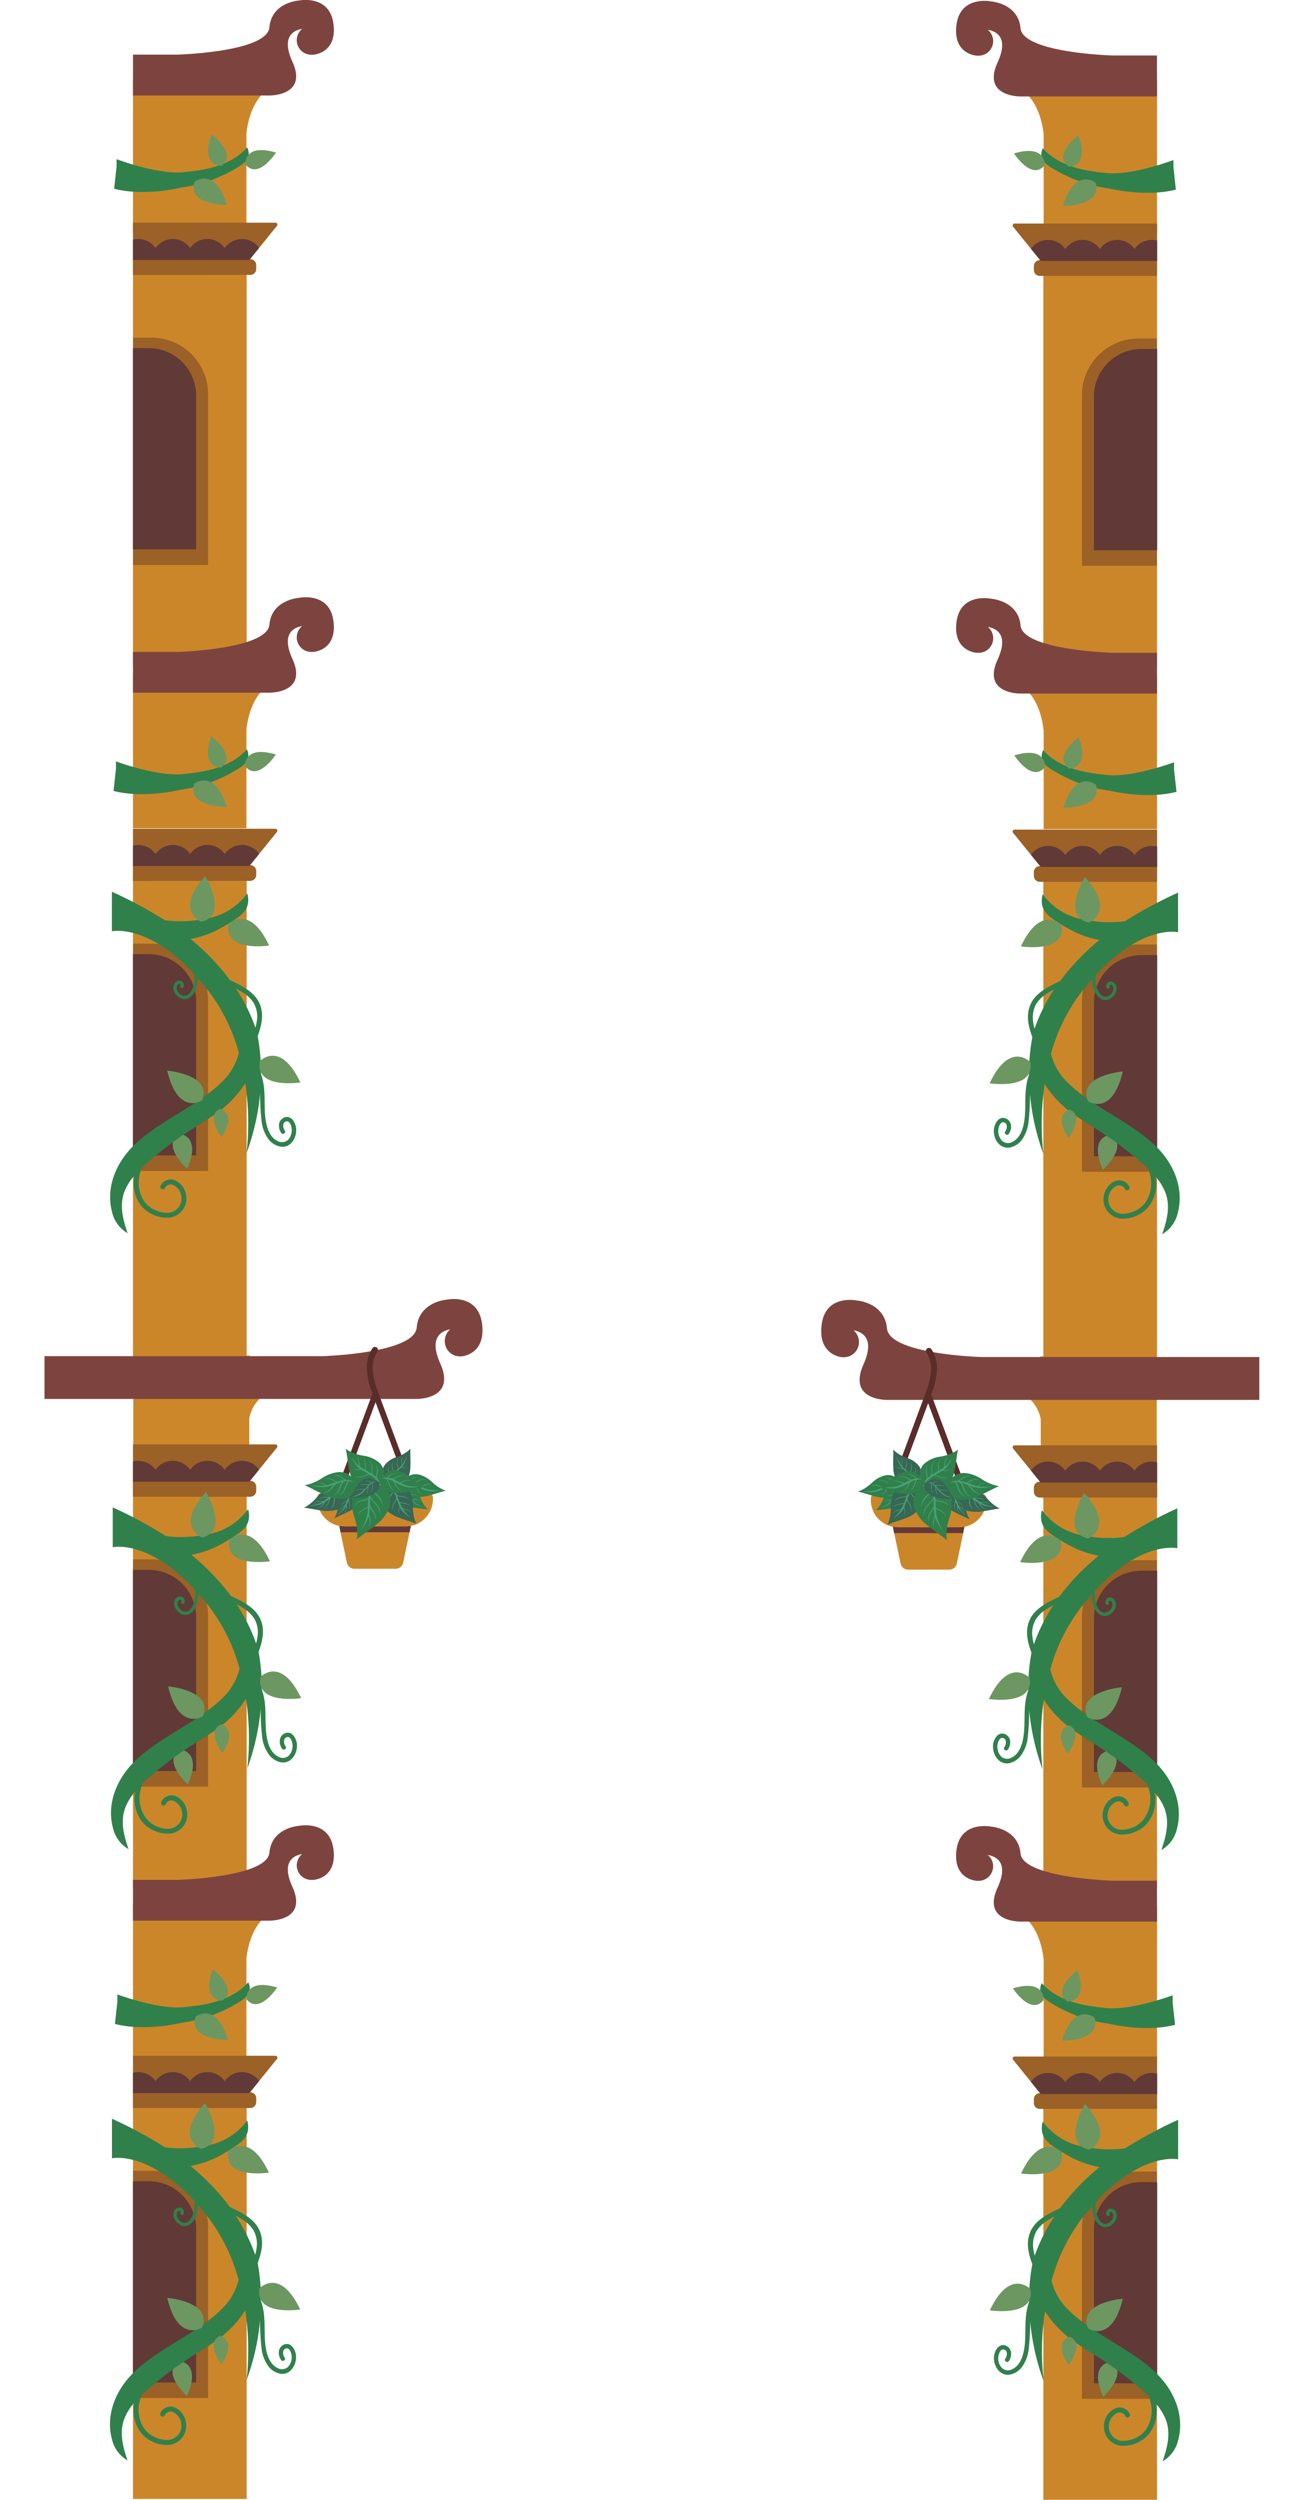 <svg id="Layer_7" data-name="Layer 7" xmlns="http://www.w3.org/2000/svg" xmlns:xlink="http://www.w3.org/1999/xlink" viewBox="0 0 657.71 1273.75"><defs><style>.cls-1{fill:none;}.cls-2{fill:#cc862a;}.cls-3{fill:#7d443f;}.cls-4{fill:#9b6126;}.cls-5{clip-path:url(#clip-path);}.cls-6{fill:#613936;}.cls-7{clip-path:url(#clip-path-2);}.cls-8{fill:#30804c;}.cls-9{fill:#6c9761;}.cls-10{fill:#cc872a;}.cls-11{fill:#5a2c2a;}.cls-12{fill:#4aa075;}.cls-13{fill:#376755;}.cls-14{clip-path:url(#clip-path-3);}.cls-15{clip-path:url(#clip-path-4);}.cls-16{clip-path:url(#clip-path-5);}.cls-17{clip-path:url(#clip-path-6);}.cls-18{clip-path:url(#clip-path-7);}.cls-19{clip-path:url(#clip-path-8);}</style><clipPath id="clip-path" transform="translate(-131.36 -46.11)"><path class="cls-1" d="M662,179.05h59.31V160H648.64a1,1,0,0,0-1,1,1,1,0,0,0,.22.61Z"/></clipPath><clipPath id="clip-path-2" transform="translate(-131.36 -46.11)"><path class="cls-1" d="M662,487.83h59.31v-19H648.64a1,1,0,0,0-1,1,1,1,0,0,0,.22.61Z"/></clipPath><clipPath id="clip-path-3" transform="translate(-131.36 -46.11)"><path class="cls-1" d="M662,801.57h59.31v-19H648.64a1,1,0,0,0-.77,1.62Z"/></clipPath><clipPath id="clip-path-4" transform="translate(-131.36 -46.11)"><path class="cls-1" d="M662,1113.1h59.31V1094H648.64a1,1,0,0,0-.77,1.62Z"/></clipPath><clipPath id="clip-path-5" transform="translate(-131.36 -46.11)"><path class="cls-1" d="M272.57,161.19a1,1,0,0,0,.22-.61,1,1,0,0,0-1-1H199.16v19h59.31Z"/></clipPath><clipPath id="clip-path-6" transform="translate(-131.36 -46.11)"><path class="cls-1" d="M272.57,470a1,1,0,0,0,.22-.61,1,1,0,0,0-1-1H199.16v19h59.31Z"/></clipPath><clipPath id="clip-path-7" transform="translate(-131.36 -46.11)"><path class="cls-1" d="M272.57,783.71a1,1,0,0,0-.77-1.62H199.16v19h59.31Z"/></clipPath><clipPath id="clip-path-8" transform="translate(-131.36 -46.11)"><path class="cls-1" d="M272.57,1095.22a1,1,0,0,0-.77-1.62H199.16v19.06h59.31Z"/></clipPath></defs><path class="cls-2" d="M721.28,164.82H663.46V114.33c-1.66-14.11-8-19.63-8-19.63h8V87h57.82Z" transform="translate(-131.36 -46.11)"/><path class="cls-3" d="M721.28,95.25H651.9s-20.06.47-11.92-17.31c5.89-12.88-.79-15.93-5-16.65a7.42,7.42,0,0,1-4.74,13.19h-.85s-12.34-.57-10.36-15.75,17.74-11.88,17.74-11.88,13.77,1,14.9,13.61,46.84,13.92,46.84,13.92h22.73Z" transform="translate(-131.36 -46.11)"/><rect class="cls-2" x="531.96" y="132.53" width="57.95" height="207.22"/><path class="cls-4" d="M662,179.05h59.31V160H648.64a1,1,0,0,0-1,1,1,1,0,0,0,.22.61Z" transform="translate(-131.36 -46.11)"/><path class="cls-4" d="M721.28,186.68h-59.8a3,3,0,0,1-3-3h0v-2a3,3,0,0,1,3-3h59.8v8.06Z" transform="translate(-131.36 -46.11)"/><g class="cls-5"><path class="cls-6" d="M789.06,179.05h-141V168.38a10.61,10.61,0,0,1,8.82,4.63,10.71,10.71,0,0,1,17.63,0,10.66,10.66,0,0,1,17.62,0A10.69,10.69,0,0,1,707,170.22a10.84,10.84,0,0,1,2.78,2.79,10.68,10.68,0,0,1,17.63,0,5.15,5.15,0,0,1,.53-.7h0c.18-.24.39-.45.6-.68l.13-.13.72-.68h.09a11.09,11.09,0,0,1,3.48-1.88h.14l.9-.24h.19a11.33,11.33,0,0,1,2-.21,10.58,10.58,0,0,1,8,3.65,10.47,10.47,0,0,1,.78,1,10.7,10.7,0,0,1,16.85-1,7.22,7.22,0,0,1,.77,1,10.7,10.7,0,0,1,14.88-2.75,10.58,10.58,0,0,1,2.75,2.75,10.66,10.66,0,0,1,8.81-4.63Z" transform="translate(-131.36 -46.11)"/></g><path class="cls-4" d="M721.28,334.4H683v-87A28.81,28.81,0,0,1,711.8,218.6h9.42V334.4h.06Z" transform="translate(-131.36 -46.11)"/><path class="cls-6" d="M721.3,326.49H689.11V248.15a24.22,24.22,0,0,1,24.22-24.22h8V326.49Z" transform="translate(-131.36 -46.11)"/><path class="cls-2" d="M721.28,468.59H663.46V418.13c-1.66-14.1-8-19.62-8-19.62h8v-7.7h57.82Z" transform="translate(-131.36 -46.11)"/><path class="cls-3" d="M721.28,399.51H651.9S631.84,400,640,382.18c5.89-12.86-.79-15.91-5-16.63a7.42,7.42,0,0,1-4.74,13.19h-.85s-12.34-.57-10.36-15.75,17.74-11.79,17.74-11.79,13.77,1,14.9,13.6,46.84,13.94,46.84,13.94h22.73Z" transform="translate(-131.36 -46.11)"/><rect class="cls-2" x="531.96" y="441.31" width="57.95" height="255.54"/><path class="cls-4" d="M662,487.83h59.31v-19H648.64a1,1,0,0,0-1,1,1,1,0,0,0,.22.61Z" transform="translate(-131.36 -46.11)"/><path class="cls-4" d="M721.28,495.44h-59.8a3,3,0,0,1-3-3h0v-2a3,3,0,0,1,3-3h59.8v8.06Z" transform="translate(-131.36 -46.11)"/><g class="cls-7"><path class="cls-6" d="M789.06,487.83h-141V477.16a10.64,10.64,0,0,1,8.82,4.63A10.67,10.67,0,0,1,671.73,479a10.88,10.88,0,0,1,2.79,2.79,10.66,10.66,0,0,1,17.62,0A10.69,10.69,0,0,1,707,479a10.84,10.84,0,0,1,2.78,2.79,10.7,10.7,0,0,1,17.63,0,6.9,6.9,0,0,1,.53-.68h0c.18-.24.39-.45.6-.68l.13-.13.72-.62h.09A10.89,10.89,0,0,1,733,477.8h.14l.9-.23h.19a9.73,9.73,0,0,1,2-.21,10.63,10.63,0,0,1,8,3.66,6.71,6.71,0,0,1,.78,1,10.68,10.68,0,0,1,14.87-2.74,10.36,10.36,0,0,1,2,1.76,6.65,6.65,0,0,1,.77,1,10.68,10.68,0,0,1,17.63,0,10.67,10.67,0,0,1,8.81-4.64Z" transform="translate(-131.36 -46.11)"/></g><path class="cls-4" d="M721.28,643.18H683v-87a28.81,28.81,0,0,1,28.81-28.82h9.42v115.8Z" transform="translate(-131.36 -46.11)"/><path class="cls-6" d="M721.3,635.27H689.11V557a24.22,24.22,0,0,1,24.22-24.22h8V635.27Z" transform="translate(-131.36 -46.11)"/><path class="cls-8" d="M662.29,124.29a8.75,8.75,0,0,1,.42-1.89c.36-1.05.52-.56.52-.56,5.35,6,13.81,9.72,23.51,11.3,3.09.49,6.21.92,9.41,1.2h0c9.65.7,22.92-3.06,29.46-5.29l.38-.2-.25.15c2.43-.79,3.92-1.34,3.92-1.34v3.77l1.22,11.3c-15.69,4-34.07-.61-34.07-.61h0a72.66,72.66,0,0,1-17.28-4.48c-2.6-1-5.09-2.24-7.54-3.5C666.79,131.28,661.94,129,662.29,124.29Z" transform="translate(-131.36 -46.11)"/><path class="cls-9" d="M676.29,131s10.88.23,4.91-16C681.2,115,667.6,125,676.29,131Z" transform="translate(-131.36 -46.11)"/><path class="cls-9" d="M664,130.24s.9-10.87-15.69-5.93C648.39,124.31,657.47,138.51,664,130.24Z" transform="translate(-131.36 -46.11)"/><path class="cls-9" d="M689.92,139.2s-10.3-8.28-16.61,11.76C673.31,151,693.8,151.39,689.92,139.2Z" transform="translate(-131.36 -46.11)"/><path class="cls-9" d="M697.57,624.3s-11.49.77-3.88,17.83C693.69,642.13,707.19,630,697.57,624.3Z" transform="translate(-131.36 -46.11)"/><path class="cls-8" d="M645.81,630.87a10,10,0,0,0,6.77-4.3,19.42,19.42,0,0,0,3.1-8,119.85,119.85,0,0,0,.81-14.91,119.42,119.42,0,0,0,6.84,30.43,136.43,136.43,0,0,1,.66-35.54,55.3,55.3,0,0,0,9,10.72c5.65,5.25,13,9.24,19.72,13.67a181.75,181.75,0,0,1,20,15.07c1.43,1.25,2.82,2.51,4.18,3.76a26,26,0,0,1,1,3.77,17.08,17.08,0,0,1-2.46,13.18,13.29,13.29,0,0,1-5.18,4.28,14.85,14.85,0,0,1-7.23,1.56,7.32,7.32,0,0,1-6.55-8c0-.3.08-.6.14-.9a7.54,7.54,0,0,1,3.77-5.12,3.22,3.22,0,0,1,4.4,1.17l0,0a1.3,1.3,0,0,0,1.56.88,1.25,1.25,0,0,0,.88-1.54,5.64,5.64,0,0,0-7.37-3.08h0a9.77,9.77,0,0,0-5.65,7.17,9.89,9.89,0,0,0,1.55,7.78,9.74,9.74,0,0,0,6.89,4.11,17,17,0,0,0,9.06-1.89,15.55,15.55,0,0,0,6.21-5.44,19.54,19.54,0,0,0,2.66-14,27.87,27.87,0,0,1,5.08,8.38c2.53,7,.57,14.16-1.75,20.9a16.74,16.74,0,0,0,8-11c2.86-10.93-.91-23.13-10.14-32.73-12.22-12.74-32.35-20.36-45.19-32.7a30.84,30.84,0,0,1-9.38-15.48A91.79,91.79,0,0,1,683,551.24c1.75-2.26,3.51-4.35,5.22-6.29a15.72,15.72,0,0,0,1.51,6.78,7.52,7.52,0,0,0,2.86,3.28,4.64,4.64,0,0,0,4.24.28c2.48-1.09,4.67-4.16,3.59-6.93a3,3,0,0,0-3.31-2.09,2.38,2.38,0,0,0-1.67,2.91,2.61,2.61,0,0,0,.16.42.86.86,0,0,0,1.49-.84.73.73,0,0,1,.28-.79.88.88,0,0,1,1.09.34,2.76,2.76,0,0,1,.27,2.82c-.76,1.88-3,3.48-4.92,2.6s-3-3.47-3.48-5.52a13.58,13.58,0,0,1-.21-5.46C714,517,732,521.11,732,521.11V500.94a220.52,220.52,0,0,0-27,14.52l-1.28.19a63.07,63.07,0,0,1-18.6-.79,32.74,32.74,0,0,1-21.94-12.79s-.21-.6-.46.72a14.52,14.52,0,0,0-.22,2.46c0,5.86,4.54,8.46,9.41,11.55a75.37,75.37,0,0,0,7,4,51.64,51.64,0,0,0,13,4.28A117.92,117.92,0,0,0,671.84,546l-.6.28c-5.41,2.62-11.68,5.65-14.33,11.3s-1.23,11.49.79,17A100.45,100.45,0,0,0,656,593.69a31.47,31.47,0,0,0-1.47,6.35c-.66,5.14-.19,10.36-.73,15.52-.47,4.57-1.89,10.49-6.59,12.56a4.56,4.56,0,0,1-5-.76,7.37,7.37,0,0,1-1.39-7.53c.33-.79,1-1.88,1.88-1.88a1.88,1.88,0,0,1,1.88,1.41,4,4,0,0,1-.73,3.32c-.77,1.22,1.15,2.33,1.88,1.13a6.27,6.27,0,0,0,1-4.88,4.33,4.33,0,0,0-3.11-3.11c-3.35-.75-5.2,3-5.5,5.65C637.62,626.1,640.71,631.39,645.81,630.87Zm13.88-73.2a17.17,17.17,0,0,1,5.82-5.52c1.06-.68,2.15-1.28,3.26-1.89a88.73,88.73,0,0,0-9.94,20,21.78,21.78,0,0,1-.74-3.66A14.14,14.14,0,0,1,659.69,557.67Z" transform="translate(-131.36 -46.11)"/><path class="cls-9" d="M672.58,517.51s-10.46-11-20.72,10.83C651.9,528.34,675.14,532,672.58,517.51Z" transform="translate(-131.36 -46.11)"/><path class="cls-9" d="M686.51,516.23s14.16-5.42-2-23.26C684.46,493,672.18,513.05,686.51,516.23Z" transform="translate(-131.36 -46.11)"/><path class="cls-9" d="M656.64,587.27s-10.45-11-20.71,10.83C636,598.1,659.2,601.71,656.64,587.27Z" transform="translate(-131.36 -46.11)"/><path class="cls-9" d="M686.06,607.25s12.3,8.1,17.76-15.16C703.74,592.09,680.6,594,686.06,607.25Z" transform="translate(-131.36 -46.11)"/><path class="cls-9" d="M676.64,611.51s-8.6,2.24-.45,14.54C676.14,626,684.69,614.58,676.64,611.51Z" transform="translate(-131.36 -46.11)"/><path class="cls-8" d="M662.46,431a8.75,8.75,0,0,1,.42-1.89c.35-1,.54-.56.54-.56,5.35,6,13.81,9.72,23.49,11.3,3.09.49,6.21.92,9.41,1.2h0c9.7.8,23-3,29.59-5.14l.38-.2-.23.15c2.43-.79,3.9-1.34,3.9-1.34v3.77l1.24,11.3c-15.7,4-34.09-.61-34.09-.61h0a72.66,72.66,0,0,1-17.28-4.48c-2.6-1.05-5.09-2.24-7.54-3.5C667,438,662.1,435.67,662.46,431Z" transform="translate(-131.36 -46.11)"/><path class="cls-9" d="M676.46,437.72s10.88.23,4.91-16C681.37,421.69,667.77,431.73,676.46,437.72Z" transform="translate(-131.36 -46.11)"/><path class="cls-9" d="M664.18,436.93s.9-10.87-15.69-5.93C648.49,431,657.64,445.2,664.18,436.93Z" transform="translate(-131.36 -46.11)"/><path class="cls-9" d="M690.09,445.89s-10.3-8.28-16.61,11.75C673.48,457.64,694,458.08,690.09,445.89Z" transform="translate(-131.36 -46.11)"/><path class="cls-10" d="M721.12,737.23H661.8v5.41H614.38s43.94,4.75,47.61,26.67v22h59.13Z" transform="translate(-131.36 -46.11)"/><path class="cls-3" d="M550.28,721.1c2-15.84,18.11-12.3,18.11-12.3s14,1,15.21,14.2,47.82,14.56,47.82,14.56h142v21.85H583.79s-20.47.49-12.18-18.08c6-13.43-.8-16.63-5.05-17.37a7.8,7.8,0,0,1,2.74,5.95,7.67,7.67,0,0,1-7.57,7.76,6.46,6.46,0,0,1-.88,0h-.05S548.26,736.92,550.28,721.1Z" transform="translate(-131.36 -46.11)"/><path class="cls-2" d="M600.58,817.24h24l-5.39,25.59a3.88,3.88,0,0,1-3.76,3.07H594.31a3.88,3.88,0,0,1-3.77-3.07l-5.39-25.59Z" transform="translate(-131.36 -46.11)"/><polyline class="cls-6" points="455.86 781.19 453.73 769.84 469.21 769.84 477.71 769.84 493.19 769.84 491.06 781.19"/><path class="cls-11" d="M623.7,809.61a1.6,1.6,0,0,0,.53-.09,1.51,1.51,0,0,0,.89-1.88L606,756.22a1.51,1.51,0,0,0-2.83,1.06l19.08,51.41A1.5,1.5,0,0,0,623.7,809.61Z" transform="translate(-131.36 -46.11)"/><path class="cls-11" d="M585.55,809.61a1.5,1.5,0,0,0,1.41-1L606,757.22a1.51,1.51,0,0,0-2.83-1.05h0l-19.07,51.41a1.5,1.5,0,0,0,.88,1.88A1.68,1.68,0,0,0,585.55,809.61Z" transform="translate(-131.36 -46.11)"/><path class="cls-2" d="M620.39,824.34H589.26a13.9,13.9,0,0,1-13.9-13.9h0v-.9a2.2,2.2,0,0,1,2.2-2.2h54.52a2.2,2.2,0,0,1,2.21,2.2h0v.9a13.9,13.9,0,0,1-13.9,13.9Z" transform="translate(-131.36 -46.11)"/><path class="cls-8" d="M590.93,802a9,9,0,0,0-4.72-4,7.94,7.94,0,0,0-4.05,0,15.28,15.28,0,0,0-6.25,3.63,21.47,21.47,0,0,1-5.86,4c-.42.17-.87.32-1.3.47,2.94.7,5.78,1.73,8.72,2.45a19,19,0,0,0,8.74.37,10.46,10.46,0,0,0,3-1.29,5.2,5.2,0,0,0,2.66-3.56,2.16,2.16,0,0,0-.93-2.13" transform="translate(-131.36 -46.11)"/><path class="cls-12" d="M576.08,805.77a12.35,12.35,0,0,0,4.14-1.26l.86-.45a3.48,3.48,0,0,1-.75-.25c-.54-.22-.94-.34-1.47-.54a4.85,4.85,0,0,0-1.69-.3,17.13,17.13,0,0,0-1.72.15,9.11,9.11,0,0,1,1.77-.42,5.7,5.7,0,0,1,2.66.57,8.64,8.64,0,0,0,1.71.52c.7-.35,1.36-.67,2.15-1.14a6.45,6.45,0,0,1,1.09-.53l-.43-.11a4,4,0,0,1-.77-.32c-.51-.31-.89-.44-1.4-.72a5.57,5.57,0,0,0-1.65-.47h-1.72a8.34,8.34,0,0,1,1.79-.21,5.73,5.73,0,0,1,2.6.83,7.32,7.32,0,0,0,2.11.81l.34-.09a10,10,0,0,1,1.88-.42A3.72,3.72,0,0,1,587,801c-.36-.32-.66-.51-1-.81a3.86,3.86,0,0,0-1.3-.68,13.11,13.11,0,0,0-1.41-.32,7,7,0,0,1,1.52.13,4.72,4.72,0,0,1,2,1.11,8,8,0,0,0,1.32.92,3.71,3.71,0,0,1,2.47.7l.24.21a2.27,2.27,0,0,0-1.54-.38l-1,.1a6.34,6.34,0,0,0-1.27,2.39,5.55,5.55,0,0,1-1.3,2.39,10.18,10.18,0,0,1-1.43,1.09c.3-.28.94-.92,1.21-1.22a5.07,5.07,0,0,0,.86-1.47c.19-.57.36-.92.53-1.49a4.09,4.09,0,0,1,.34-.77,3.66,3.66,0,0,1,.66-.85,14.4,14.4,0,0,0-3.18,1.15,8.7,8.7,0,0,0-1,1.68,5.82,5.82,0,0,1-1.57,2.2,8.41,8.41,0,0,1-1.56.92c.34-.24,1.06-.81,1.34-1.07a4.84,4.84,0,0,0,1-1.38c.25-.52.47-.86.7-1.39a3.74,3.74,0,0,1,.34-.62l-1.24.66a14.62,14.62,0,0,1-6.52,2.22,23.12,23.12,0,0,1-4.54-.43C572.8,806,575.1,805.9,576.08,805.77Z" transform="translate(-131.36 -46.11)"/><path class="cls-13" d="M619.56,808.07a9,9,0,0,1,5.14-3.35,7.93,7.93,0,0,1,4,.45,15.37,15.37,0,0,1,5.82,4.29,21.79,21.79,0,0,0,5.37,4.67l1.24.61c-3,.37-5.95,1.09-8.94,1.47a18.67,18.67,0,0,1-8.72-.61,9.72,9.72,0,0,1-2.83-1.62,5.21,5.21,0,0,1-2.26-3.76,2.19,2.19,0,0,1,1.17-2" transform="translate(-131.36 -46.11)"/><path class="cls-12" d="M620.88,807a3.77,3.77,0,0,1,1.88-.21c.38-.13.77-.24,1-.3a5.18,5.18,0,0,1,2.56.24,5.94,5.94,0,0,0,2.58.27.8.8,0,0,0,.53-.27v.1a2,2,0,0,1-1.75.53,4.36,4.36,0,0,1-.8-.16c-.52-.16-.9-.22-1.45-.37a4.89,4.89,0,0,0-1.62-.1l-.65.12a9.9,9.9,0,0,1,2.46.88,10.38,10.38,0,0,1,1.74,1.09l.43.32a6.44,6.44,0,0,0,2.05.19,5.16,5.16,0,0,1,2.36.36,6,6,0,0,1,1.18.83c-.3-.17-1-.49-1.28-.62a4.6,4.6,0,0,0-1.47-.27h-1.41a4.69,4.69,0,0,1-.75,0h0c.66.47,1.3.89,2,1.47l.32.21a7.86,7.86,0,0,0,1.68.09,5.25,5.25,0,0,1,2.35.36,6.18,6.18,0,0,1,1.19.83c-.31-.17-1-.49-1.28-.62a4.38,4.38,0,0,0-1.47-.26h-1.92a15,15,0,0,0,2.88,1.24c.92.28,3.14.79,4.18,1a28.56,28.56,0,0,1-4.52-.51,10.27,10.27,0,0,1-2.92-1.17c.23.36.45.62.7,1a5.06,5.06,0,0,0,1.18,1.13c.46.29.93.55,1.41.79a8.41,8.41,0,0,1-1.6-.62,5.49,5.49,0,0,1-1.88-1.89c-.21-.3-.41-.6-.66-.9-.56-.34-1.11-.73-1.66-1.11h0l-.47-.36.12.19a3.94,3.94,0,0,1,.34.72c.16.52.33.88.52,1.39a4.79,4.79,0,0,0,.87,1.39,12.84,12.84,0,0,0,1.19,1.13,9.84,9.84,0,0,1-1.42-1,5.63,5.63,0,0,1-1.28-2.24,6,6,0,0,0-1.2-2.2l-.42-.3h0a16.27,16.27,0,0,0-1.45-.94,3.82,3.82,0,0,1,.36.92,4.7,4.7,0,0,1,.15.9A7.67,7.67,0,0,0,626,812a5.59,5.59,0,0,0,.51,1.88c.19.4.7,1.24.94,1.64a11.49,11.49,0,0,1-1.22-1.56,6.44,6.44,0,0,1-.81-3,6.74,6.74,0,0,0-.6-2.8,11.06,11.06,0,0,0-2.66-1,2.45,2.45,0,0,0-1.56,0Z" transform="translate(-131.36 -46.11)"/><path class="cls-13" d="M613.35,805.92a9,9,0,0,1,5.42.42,7.58,7.58,0,0,1,2.69,2.14,11.66,11.66,0,0,1,2.13,5.43,16.61,16.61,0,0,0,1.6,5.42c.19.32.4.66.62,1-2.37-1.24-4.86-2.24-7.21-3.46a18.19,18.19,0,0,1-6.05-4.6,9.19,9.19,0,0,1-1.26-2.35,3.54,3.54,0,0,1,.25-3.41,1.85,1.85,0,0,1,1.88-.64" transform="translate(-131.36 -46.11)"/><path class="cls-12" d="M614.83,805.9a3.58,3.58,0,0,1,1.55.85,6.51,6.51,0,0,1,.88.3,5.07,5.07,0,0,1,1.75,1.4,6.24,6.24,0,0,0,1.74,1.41.85.85,0,0,0,.5,0h-.09a2,2,0,0,1-1.52-.53,3.27,3.27,0,0,1-.51-.47c-.3-.36-.55-.58-.87-.94a4.72,4.72,0,0,0-1.13-.85l-.53-.24a9,9,0,0,1,1.36,1.71,8.41,8.41,0,0,1,.73,1.51,2.86,2.86,0,0,0,.15.41,6,6,0,0,0,1.4,1.11,4.51,4.51,0,0,1,1.52,1.36,4.84,4.84,0,0,1,.47,1.07c-.13-.24-.47-.77-.62-1a3.94,3.94,0,0,0-.94-.88l-1-.68a3.51,3.51,0,0,1-.53-.4h0c.24.61.51,1.17.79,1.89,0,.09.07.19.11.28a9.85,9.85,0,0,0,1.17.87,3.63,3.63,0,0,1,2,2.43,9.08,9.08,0,0,0-.63-1,3.79,3.79,0,0,0-.94-.89l-1-.68-.3-.2a14.52,14.52,0,0,0,1.33,2.24c.55.64,1.89,2,2.56,2.63a25.42,25.42,0,0,1-2.95-2.63,8.68,8.68,0,0,1-1.62-2.15v.94a3.32,3.32,0,0,0,.3,1.24c.13.29.47.91.64,1.19a7.6,7.6,0,0,1-.85-1.17,3.85,3.85,0,0,1-.41-2v-.87a8.81,8.81,0,0,0-.66-1.49h0c-.06-.15-.12-.3-.19-.45v.17a2,2,0,0,1-.09.6c-.14.42-.19.7-.31,1.11a3.29,3.29,0,0,0,0,1.25,11.57,11.57,0,0,0,.31,1.26,5.68,5.68,0,0,1-.53-1.28,3.71,3.71,0,0,1,.15-2,4,4,0,0,0,.19-1.88,2.5,2.5,0,0,0-.15-.38l-.12-.09h0a11.49,11.49,0,0,0-.6-1.28,2.93,2.93,0,0,1-.53,1.35c-.3.4-.45.7-.73,1.11a3.42,3.42,0,0,0-.51,1.34,6.45,6.45,0,0,1-.11,1.43,6.46,6.46,0,0,1-.13-1.52,4.14,4.14,0,0,1,.9-2.09,4.92,4.92,0,0,0,.92-2,9,9,0,0,0-1.43-1.89,2.34,2.34,0,0,0-1.15-.75Z" transform="translate(-131.36 -46.11)"/><path class="cls-8" d="M614.27,803.19a10.66,10.66,0,0,1,4.65-5.65,9.46,9.46,0,0,1,4.69-.83,18.17,18.17,0,0,1,8,2.88,25.14,25.14,0,0,0,7.53,3.47c.53.11,1.08.19,1.61.26-3.24,1.44-6.35,3.24-9.59,4.67a22,22,0,0,1-10,2.38,11.93,11.93,0,0,1-3.77-.89,6.05,6.05,0,0,1-3.77-3.56,2.54,2.54,0,0,1,.63-2.65" transform="translate(-131.36 -46.11)"/><path class="cls-12" d="M616.09,801.55a4.32,4.32,0,0,1,2.3-.88h0a9.73,9.73,0,0,1,1.08,0,8.36,8.36,0,0,0,2.12-1.19,6,6,0,0,1,2.64-1.28,7.39,7.39,0,0,1,1.88,0,16.81,16.81,0,0,0-1.73.27,5.24,5.24,0,0,0-1.69.75c-.53.38-.93.58-1.45,1a5.44,5.44,0,0,1-.79.49h0l1.14.17a10.79,10.79,0,0,1,2.23.66h.2a11.48,11.48,0,0,0,1.89-.85,6.28,6.28,0,0,1,2.78-.92,9.25,9.25,0,0,1,1.89.26h-1.75a4.78,4.78,0,0,0-1.77.53c-.59.3-1,.45-1.57.79a4.34,4.34,0,0,1-.86.36h0c1.11.41,2,.69,3.27,1.16a9.78,9.78,0,0,0,1.49.44,6.58,6.58,0,0,0,1.47-.63,4.52,4.52,0,0,1,2-.67,5.17,5.17,0,0,1,1.3.19h-1.28a4,4,0,0,0-1.3.39c-.43.23-.73.34-1.15.58a2.58,2.58,0,0,1-.54.23,14.93,14.93,0,0,0,2.67.28c1.09,0,3.64-.11,4.8-.2a31.42,31.42,0,0,1-5,.86,16,16,0,0,1-6.59-1.26,4,4,0,0,1,.47.53c.46.58.81.92,1.27,1.5a6,6,0,0,0,1.67,1.34c.43.25,1.45.7,1.88.91a13.75,13.75,0,0,1-2.16-.65,7.39,7.39,0,0,1-2.56-2.22,10.51,10.51,0,0,0-1.89-1.88l-1.43-.51h0c-.52-.19-1.07-.36-1.62-.51a4.63,4.63,0,0,1,.72.93,5.08,5.08,0,0,1,.45.94c.23.69.45,1.15.7,1.88a6,6,0,0,0,1.13,1.88c.34.38,1.17,1.13,1.54,1.49a11.76,11.76,0,0,1-1.88-1.32,7,7,0,0,1-1.7-2.93,8,8,0,0,0-1.58-2.89,13.82,13.82,0,0,0-2.56-.34,3.47,3.47,0,0,1,1.26,1.32,6,6,0,0,1,.45,1c.23.68.46,1.13.7,1.89a6.32,6.32,0,0,0,1.13,1.88c.34.38,1.17,1.15,1.56,1.49a10.61,10.61,0,0,1-1.88-1.32,7.06,7.06,0,0,1-1.69-2.94,8.11,8.11,0,0,0-1.66-3l-.23-.18h-.37a2.54,2.54,0,0,0-1.66.51Z" transform="translate(-131.36 -46.11)"/><path class="cls-8" d="M591.89,806.36a6.7,6.7,0,0,0-4.42-1.38,5.92,5.92,0,0,0-2.77,1.19,11.32,11.32,0,0,0-3.26,4.33A16.05,16.05,0,0,1,578.6,815c-.25.25-.49.49-.75.72,2.22-.38,4.48-.49,6.7-.87a13.84,13.84,0,0,0,6.12-2.3,7.07,7.07,0,0,0,1.68-1.77,3.93,3.93,0,0,0,.81-3.22,1.65,1.65,0,0,0-1.27-1.18" transform="translate(-131.36 -46.11)"/><path class="cls-12" d="M582.78,813.31a9.75,9.75,0,0,0,2.49-2.08l.45-.56a2.91,2.91,0,0,1-.59,0H584a4,4,0,0,0-1.27.3c-.26.11-.86.43-1.13.58a7,7,0,0,1,1.1-.77,4.39,4.39,0,0,1,2-.41,6,6,0,0,0,1.34-.12c.38-.45.73-.86,1.15-1.43a5.35,5.35,0,0,1,.58-.68h-.32a3.21,3.21,0,0,1-.62,0H585.6a3.87,3.87,0,0,0-1.26.17,12.5,12.5,0,0,0-1.2.48,6.94,6.94,0,0,1,1.18-.68,4.2,4.2,0,0,1,2-.17,6,6,0,0,0,1.69,0l.21-.17a6.22,6.22,0,0,1,1.15-.83l-.49-.09a8.05,8.05,0,0,0-1-.27,3.36,3.36,0,0,0-1.09-.09,7.21,7.21,0,0,0-1.08.19,7.07,7.07,0,0,1,1.1-.36,3.7,3.7,0,0,1,1.71.19,5.18,5.18,0,0,0,1.17.24,2.78,2.78,0,0,1,1.88-.24l.23.09a1.64,1.64,0,0,0-1.17.17l-.64.36a4.56,4.56,0,0,0-.15,2,4.34,4.34,0,0,1-.21,2,6.25,6.25,0,0,1-.68,1.17c.14-.29.4-.91.49-1.19a3.62,3.62,0,0,0,.17-1.26v-1.19a3.21,3.21,0,0,1,0-.62,2.51,2.51,0,0,1,.21-.77A10.53,10.53,0,0,0,588,809a6.92,6.92,0,0,0-.19,1.43,4.14,4.14,0,0,1-.42,1.89,7,7,0,0,1-.81,1.09c.15-.28.49-.87.61-1.13a4.2,4.2,0,0,0,.32-1.24v-1.17a2.35,2.35,0,0,1,0-.53,10.7,10.7,0,0,0-.68.83,10.82,10.82,0,0,1-3.77,3.41,18.44,18.44,0,0,1-3.26,1A21.91,21.91,0,0,0,582.78,813.31Z" transform="translate(-131.36 -46.11)"/><path class="cls-13" d="M598.3,804.17a11.66,11.66,0,0,0-7.54-.83,6.94,6.94,0,0,0-3.33,2.7,14.89,14.89,0,0,0-1.88,7.75,21.21,21.21,0,0,1-1.17,7.9c-.19.45-.41.88-.64,1.33,3-1.26,6.35-2.11,9.42-3.37a16.11,16.11,0,0,0,7.53-5.4A8.85,8.85,0,0,0,602,811a6.49,6.49,0,0,0-1-5.29,3.52,3.52,0,0,0-2.69-1.51" transform="translate(-131.36 -46.11)"/><path class="cls-12" d="M590.76,815.24a.9.9,0,0,1-.32.17,2.6,2.6,0,0,1-.62.25c-.45.09-.73.21-1.18.34a3.91,3.91,0,0,0-1.21.6c-.24.19-.77.66-1,.89a6.81,6.81,0,0,1,.93-1.08,4.5,4.5,0,0,1,1.88-.9,5.69,5.69,0,0,0,1.77-.72,10.06,10.06,0,0,0,.88-1.88l.23-.64-.24.09a3.39,3.39,0,0,1-.78.17,8.93,8.93,0,0,0-1.45.23,4.37,4.37,0,0,0-1.52.53c-.32.17-1,.66-1.34.88a10.38,10.38,0,0,1,1.26-1.13,5.36,5.36,0,0,1,2.43-.75,9.5,9.5,0,0,0,1.89-.4c.3-.84.62-1.58.92-2.56a2.46,2.46,0,0,1,.26-.71,3.94,3.94,0,0,1-.73.32,4.7,4.7,0,0,1-.83.17c-.58,0-1,.15-1.56.2a5.09,5.09,0,0,0-1.62.55c-.36.19-1.1.7-1.45.94a8.67,8.67,0,0,1,1.37-1.19,5.68,5.68,0,0,1,2.6-.79,6.51,6.51,0,0,0,2.41-.62c.11-.26.25-.51.38-.75a14.26,14.26,0,0,1,.83-1.3,4,4,0,0,1-.59.17,3.84,3.84,0,0,1-.83,0H592a4.81,4.81,0,0,0-1.67.36c-.38.13-1.17.54-1.55.73a8.82,8.82,0,0,1,1.49-1,6.05,6.05,0,0,1,2.69-.47,6.77,6.77,0,0,0,2.37-.28,4.65,4.65,0,0,1,2.38-1.58h.3a2.46,2.46,0,0,0-1.3.86,10.25,10.25,0,0,0-.87,1.1v.13a6.1,6.1,0,0,0,1.34,2.31,5.53,5.53,0,0,1,1.34,2.38,11.84,11.84,0,0,1,.17,1.88c-.1-.41-.29-1.3-.4-1.68a5.5,5.5,0,0,0-.79-1.52c-.38-.45-.6-.79-1-1.23a4.29,4.29,0,0,1-.49-.69,2.93,2.93,0,0,1-.39-1.32,20.17,20.17,0,0,0-1.6,3.35,6.51,6.51,0,0,0,1,2.34,5.6,5.6,0,0,1,1,2.5,9.84,9.84,0,0,1,0,1.88,13.23,13.23,0,0,0-.19-1.69,4.93,4.93,0,0,0-.59-1.62c-.32-.49-.48-.85-.82-1.34a3.53,3.53,0,0,1-.38-.75,3.35,3.35,0,0,1-.21-.75l-.28.79c-.36,1-.72,1.88-1.17,2.9a9,9,0,0,0,.23,1,4.44,4.44,0,0,1,.15,2.17,7.36,7.36,0,0,1-.49,1.36,12.77,12.77,0,0,0,.28-1.34,3.56,3.56,0,0,0,0-1.38c-.11-.45-.15-.77-.28-1.22v-.17a10.51,10.51,0,0,1-1.77,2.52,25.15,25.15,0,0,1-3.62,2.9c.74-.75,2.3-2.41,2.9-3.16A12.9,12.9,0,0,0,590.76,815.24Z" transform="translate(-131.36 -46.11)"/><path class="cls-8" d="M604.08,803.29a14.3,14.3,0,0,1,9.11,1.88,8.29,8.29,0,0,1,2.92,4.39,18.2,18.2,0,0,1-.62,9.81,26.27,26.27,0,0,0-1.54,9.7,12.25,12.25,0,0,0,.26,1.88c-3.12-2.6-6.67-4.82-9.81-7.42a19.68,19.68,0,0,1-6.86-9.15,11.83,11.83,0,0,1-.32-4.31,8.11,8.11,0,0,1,3.15-5.86,4.32,4.32,0,0,1,3.77-.77" transform="translate(-131.36 -46.11)"/><path class="cls-12" d="M601.5,811.33a7.81,7.81,0,0,1,2.22-3.07,8.66,8.66,0,0,0,2.24-3,.9.9,0,0,0,0-.4,2.76,2.76,0,0,0-1.11-1.3l.34.17a4.81,4.81,0,0,1,1.88,2,7,7,0,0,0,2.7.88,6.14,6.14,0,0,1,2.75,1,7.28,7.28,0,0,1,1.24,1.3c-.45-.38-.91-.73-1.39-1.06a5.36,5.36,0,0,0-1.72-.69c-.64-.12-1-.25-1.71-.34a3.47,3.47,0,0,1-.89-.25,5.12,5.12,0,0,1-.71-.34,14,14,0,0,1,.83,2.62,10.78,10.78,0,0,0,.18,1.17h0a6.78,6.78,0,0,0,2.79,1,6.35,6.35,0,0,1,2.75,1,8.48,8.48,0,0,1,1.24,1.3,16.75,16.75,0,0,0-1.39-1,5.42,5.42,0,0,0-1.71-.7c-.64-.11-1.06-.24-1.72-.34a3.38,3.38,0,0,1-.88-.24,3,3,0,0,1-1-.6v1a24.69,24.69,0,0,0,.11,2.89,11.07,11.07,0,0,0,1.77,1,6.46,6.46,0,0,1,2.39,1.7,7.29,7.29,0,0,1,.85,1.58c-.24-.34-.79-1.07-1.07-1.38a5.23,5.23,0,0,0-1.45-1.11c-.6-.28-1-.52-1.56-.79a3.64,3.64,0,0,1-.81-.47h-.1v1.3a16.84,16.84,0,0,0,1.13,5.1c.43,1.13,1.64,3.66,2.24,4.81a35.3,35.3,0,0,1-3-4.75,12.23,12.23,0,0,1-.83-2.18h0c-.21.64-.28,1.11-.47,1.77a5.68,5.68,0,0,0-.13,2,17.44,17.44,0,0,0,.35,1.89,11.13,11.13,0,0,1-.67-2,6.65,6.65,0,0,1,.33-3.16,14.09,14.09,0,0,0,.36-1.59c-.14-.73-.25-1.47-.32-2.22h0a6.37,6.37,0,0,0-.09-1.3l-.17.45a4.56,4.56,0,0,1-.51.85c-.41.55-.64,1-1,1.51a6.16,6.16,0,0,0-.81,1.88c-.1.45-.27,1.51-.32,1.89a10.63,10.63,0,0,1,0-2.11,6.69,6.69,0,0,1,1.39-2.87,7.67,7.67,0,0,0,1.39-2.71v-.81h0c0-1-.09-1.88-.19-2.9a4.75,4.75,0,0,1-.69,1.32,6.12,6.12,0,0,1-.83,1c-.66.6-1.06,1.07-1.7,1.71a7.92,7.92,0,0,0-1.22,2.34c-.24.54-.68,1.88-.87,2.48a15,15,0,0,1,.53-2.73,9,9,0,0,1,2.34-3.52,9.43,9.43,0,0,0,2.48-3.35h0a13.77,13.77,0,0,0-1.07-3.77,3.8,3.8,0,0,1-.75,2,5.6,5.6,0,0,1-.78.9c-.6.55-1,1-1.54,1.57a7.26,7.26,0,0,0-1.34,2c-.21.49-.62,1.7-.79,2.26A13.57,13.57,0,0,1,601.5,811.33Z" transform="translate(-131.36 -46.11)"/><path class="cls-13" d="M598.07,802.5a10.3,10.3,0,0,0,2.94-6,5.8,5.8,0,0,0-1.24-3.58,12.86,12.86,0,0,0-5.88-3.92,18.76,18.76,0,0,1-6.18-3.35c-.32-.3-.62-.62-.92-.94.13,2.92-.15,5.93,0,8.85a14.2,14.2,0,0,0,2.24,7.91,7.87,7.87,0,0,0,2.34,2.07,5.75,5.75,0,0,0,4.72.75,3.14,3.14,0,0,0,2.06-1.78" transform="translate(-131.36 -46.11)"/><path class="cls-12" d="M591.1,792.87v-.3a3,3,0,0,1,0-.6v-1.09a2.88,2.88,0,0,0-.15-1.17,4.47,4.47,0,0,0-.43-1.11,5.11,5.11,0,0,1,.62,1.09,3.65,3.65,0,0,1,.17,1.88,5.26,5.26,0,0,0,0,1.68,12.46,12.46,0,0,0,1.3,1.32,4.25,4.25,0,0,1,.47.37,1,1,0,0,1,0-.24,2.73,2.73,0,0,1,0-.7c.13-.47.15-.81.26-1.28a3.72,3.72,0,0,0,0-1.41,12.84,12.84,0,0,0-.35-1.39,7.62,7.62,0,0,1,.56,1.39,4.56,4.56,0,0,1-.09,2.26,8.66,8.66,0,0,0-.21,1.6c.6.51,1.13,1,1.88,1.54a5.37,5.37,0,0,1,.51.44,4.33,4.33,0,0,1,0-.72,3,3,0,0,1,0-.73c.15-.51.19-.87.3-1.36a4.31,4.31,0,0,0,0-1.52,7.63,7.63,0,0,0-.35-1.49,7.09,7.09,0,0,1,.58,1.49,4.81,4.81,0,0,1-.13,2.41,6.27,6.27,0,0,0-.21,2.2,6.63,6.63,0,0,1,.53.53c.28.34.56.71.83,1.09a4.69,4.69,0,0,1,0-.53,3.74,3.74,0,0,1,.19-.73c.2-.47.28-.83.47-1.3a4.55,4.55,0,0,0,.2-1.51,12.82,12.82,0,0,0-.15-1.52,9.15,9.15,0,0,1,.4,1.56,5,5,0,0,1-.44,2.37,7,7,0,0,0-.47,2.07,4,4,0,0,1,.61,2.45v.27a2.39,2.39,0,0,0-.32-1.36,10.15,10.15,0,0,0-.66-1h.11a5.52,5.52,0,0,0-2.37.44,5.23,5.23,0,0,1-2.38.41,9.21,9.21,0,0,1-1.54-.41c.36,0,1.17.15,1.51.17a4.23,4.23,0,0,0,1.5-.21c.49-.17.85-.25,1.32-.43a2.37,2.37,0,0,1,.74-.19,2.44,2.44,0,0,1,1.2,0,15.69,15.69,0,0,0-2.3-2.38,6,6,0,0,0-2.26.17,5,5,0,0,1-2.39.1,7.15,7.15,0,0,1-1.49-.6,14.38,14.38,0,0,0,1.47.37,4.37,4.37,0,0,0,1.53,0c.51-.11.87-.15,1.35-.28a3.22,3.22,0,0,1,.76,0h.68l-.57-.47a25.84,25.84,0,0,1-2.07-1.88l-.92-.14A3.92,3.92,0,0,1,589,794a7,7,0,0,1-1-.81c.24.15.79.5,1,.62a3.41,3.41,0,0,0,1.17.37,3.5,3.5,0,0,1,1.11.12h.15A9.18,9.18,0,0,1,589.9,792a24.54,24.54,0,0,1-1.43-3.77c.41.85,1.32,2.64,1.79,3.39C590.52,792.06,590.8,792.47,591.1,792.87Z" transform="translate(-131.36 -46.11)"/><path class="cls-8" d="M602.78,803.53a12.44,12.44,0,0,1-2.28-7.7,7.12,7.12,0,0,1,2.2-4,15.71,15.71,0,0,1,7.76-3.47,22.92,22.92,0,0,0,8.08-2.71c.44-.28.85-.6,1.26-.92-.73,3.42-1,7-1.75,10.49a16.94,16.94,0,0,1-4.25,8.92,9.92,9.92,0,0,1-3.2,2,7,7,0,0,1-5.75,0,3.78,3.78,0,0,1-2.07-2.54" transform="translate(-131.36 -46.11)"/><path class="cls-12" d="M612.93,793.53a1.4,1.4,0,0,0,.13-.36,3.35,3.35,0,0,0,.13-.69,4.18,4.18,0,0,1,.14-1.3,3.93,3.93,0,0,1,.41-1.38,11.65,11.65,0,0,1,.74-1.22,6.42,6.42,0,0,0-1,1.17,4.94,4.94,0,0,0-.58,2.2,5.48,5.48,0,0,1-.43,1.88,9.67,9.67,0,0,1-1.89,1.28l-.6.36a1.31,1.31,0,0,0,0-.28,3.84,3.84,0,0,0,0-.83v-1.58a4.81,4.81,0,0,1,.27-1.68c.13-.38.5-1.2.67-1.58a10.06,10.06,0,0,0-.94,1.54,5.77,5.77,0,0,0-.34,2.7,9.84,9.84,0,0,1,0,1.88c-.83.49-1.54.94-2.5,1.45l-.72.41a3.8,3.8,0,0,0,.21-.82,4.61,4.61,0,0,0,0-.91V794.1a5.76,5.76,0,0,1,.26-1.89c.14-.39.53-1.28.72-1.67a10.47,10.47,0,0,0-1,1.63,6.31,6.31,0,0,0-.32,2.89,7.3,7.3,0,0,1-.21,2.63l-.71.55a15.63,15.63,0,0,0-1.21,1.13,3.64,3.64,0,0,0,0-.66,4.41,4.41,0,0,0,0-.89c-.13-.6-.17-1-.28-1.65a5.45,5.45,0,0,1,0-1.89,7.87,7.87,0,0,1,.51-1.75,8.32,8.32,0,0,0-.79,1.75,5.93,5.93,0,0,0,0,2.9,8.54,8.54,0,0,1,.15,2.57,4.67,4.67,0,0,0-1.19,3.08v.34a2.68,2.68,0,0,1,.66-1.54,13,13,0,0,1,1-1.11h.13a6.73,6.73,0,0,1,2.73,1,6.22,6.22,0,0,0,2.73,1,9.92,9.92,0,0,0,1.89-.17,12,12,0,0,1-1.89-.1,5.39,5.39,0,0,1-1.75-.54c-.54-.3-.94-.47-1.47-.79a4.16,4.16,0,0,0-.83-.38,3,3,0,0,0-1.43-.17,17.66,17.66,0,0,1,3.2-2.3,7.26,7.26,0,0,1,2.64.64,6.16,6.16,0,0,0,2.83.62,10.86,10.86,0,0,0,1.88-.41c-.43,0-1.39.13-1.88.13a5.77,5.77,0,0,1-1.89-.32c-.58-.24-1-.36-1.56-.6a3.37,3.37,0,0,0-.87-.27,4.27,4.27,0,0,0-.81-.09l.76-.43c1-.55,1.88-1.11,2.82-1.75h1.13a4.87,4.87,0,0,0,2.3-.23,8.46,8.46,0,0,0,1.34-.77l-1.36.54a4.2,4.2,0,0,1-1.45.19H612.2a11,11,0,0,0,2.31-2.31,29.9,29.9,0,0,0,2.47-4.19c-.66.91-2.11,2.85-2.79,3.64A16.66,16.66,0,0,1,612.93,793.53Z" transform="translate(-131.36 -46.11)"/><path class="cls-8" d="M601.65,800a9,9,0,0,0-4.73-4,7.94,7.94,0,0,0-4,0,15.46,15.46,0,0,0-6.27,3.62,21.7,21.7,0,0,1-5.84,4.06c-.41.17-.86.32-1.29.45,2.93.72,5.78,1.76,8.71,2.45a18.35,18.35,0,0,0,8.74.38,10.27,10.27,0,0,0,3-1.3,5.16,5.16,0,0,0,2.65-3.56,2.17,2.17,0,0,0-.92-2.13" transform="translate(-131.36 -46.11)"/><path class="cls-12" d="M586.79,803.79a12.82,12.82,0,0,0,4.14-1.26l.87-.47a4.63,4.63,0,0,1-.75-.22c-.55-.25-.94-.34-1.47-.57a5.46,5.46,0,0,0-1.7-.28,7.68,7.68,0,0,0-1.71.13,8.25,8.25,0,0,1,1.77-.4,5.81,5.81,0,0,1,2.66.55,11,11,0,0,0,1.71.55c.7-.36,1.36-.68,2.15-1.15a7,7,0,0,1,1.09-.55l-.43-.09a4.49,4.49,0,0,1-.78-.34c-.51-.28-.88-.43-1.39-.7a5,5,0,0,0-1.66-.47h-1.71a9.93,9.93,0,0,1,1.88-.21,6.12,6.12,0,0,1,2.6.83,7.67,7.67,0,0,0,2.11.83l.34-.11a10,10,0,0,1,1.88-.42,3,3,0,0,1-.56-.37c-.36-.32-.66-.51-1-.83a4.25,4.25,0,0,0-1.3-.68c-.32-.09-1-.24-1.41-.32a8.59,8.59,0,0,1,1.52.13,4.87,4.87,0,0,1,2,1.13,9.36,9.36,0,0,0,1.32.91,3.76,3.76,0,0,1,2.47.69l.24.23a2.23,2.23,0,0,0-1.54-.4,7.41,7.41,0,0,0-1,.12,6.07,6.07,0,0,0-1.27,2.39,5.42,5.42,0,0,1-1.3,2.37,7.61,7.61,0,0,1-1.43,1.09c.3-.28.94-.9,1.21-1.2a5,5,0,0,0,.86-1.49c.19-.55.36-.92.53-1.47a4.59,4.59,0,0,1,.34-.79,3.1,3.1,0,0,1,.66-.83,13.74,13.74,0,0,0-3.18,1.15,8.33,8.33,0,0,0-1,1.66,5.63,5.63,0,0,1-1.57,2.22,10,10,0,0,1-1.56.9c.34-.24,1.06-.79,1.34-1a5.08,5.08,0,0,0,1-1.37c.25-.53.47-.87.7-1.42a3,3,0,0,1,.34-.6l-1.24.66a14.62,14.62,0,0,1-6.52,2.22,24.78,24.78,0,0,1-4.54-.45C583.51,804,585.83,803.91,586.79,803.79Z" transform="translate(-131.36 -46.11)"/><path class="cls-13" d="M603.91,801.35a6.77,6.77,0,0,1,4.44-1.62,6,6,0,0,1,2.9,1.07,11.64,11.64,0,0,1,3.55,4.26,16.36,16.36,0,0,0,3.05,4.46c.26.24.54.45.81.68-2.3-.27-4.62-.28-6.92-.55a14.35,14.35,0,0,1-6.36-2,8.18,8.18,0,0,1-1.88-1.74,4,4,0,0,1-1-3.25,1.62,1.62,0,0,1,1.24-1.28" transform="translate(-131.36 -46.11)"/><path class="cls-12" d="M613.57,808a9.63,9.63,0,0,1-2.65-2l-.49-.55h1.8a3.38,3.38,0,0,1,1.3.25,11.67,11.67,0,0,1,1.19.54,6.47,6.47,0,0,0-1.17-.75,4.23,4.23,0,0,0-2-.3,8,8,0,0,1-1.38,0c-.39-.43-.79-.85-1.24-1.4a5.07,5.07,0,0,0-.64-.67h.34a3.42,3.42,0,0,0,.64,0,10.25,10.25,0,0,0,1.21-.15,3.38,3.38,0,0,1,1.3.11,11.24,11.24,0,0,1,1.24.41,7.87,7.87,0,0,0-1.23-.62,4.61,4.61,0,0,0-2.09-.09,6.27,6.27,0,0,1-1.73,0l-.21-.17a7.48,7.48,0,0,0-1.22-.79,3.18,3.18,0,0,0,.51-.13l1-.32a3.49,3.49,0,0,1,1.11-.14l1.11.15a5,5,0,0,0-1.15-.32,3.81,3.81,0,0,0-1.73.29,5.93,5.93,0,0,1-1.19.3,2.77,2.77,0,0,0-1.88-.15H604a1.59,1.59,0,0,1,1.21.13l.66.32a4.34,4.34,0,0,1,.26,2,4.76,4.76,0,0,0,.3,2,8.08,8.08,0,0,0,.76,1.17c-.15-.28-.44-.9-.55-1.18a3.87,3.87,0,0,1-.23-1.3v-1.21a2.29,2.29,0,0,0,0-.64,2.1,2.1,0,0,0-.24-.77,10.15,10.15,0,0,1,2,1.66,7.87,7.87,0,0,1,.26,1.45,4.31,4.31,0,0,0,.53,2,8.12,8.12,0,0,0,.88,1.06,11.43,11.43,0,0,1-.67-1.12,3.71,3.71,0,0,1-.4-1.26c0-.45-.09-.75-.11-1.18a3.33,3.33,0,0,0-.1-.55l.74.81a10.74,10.74,0,0,0,4,3.48,17.08,17.08,0,0,0,3.37.89C616,809,614.25,808.35,613.57,808Z" transform="translate(-131.36 -46.11)"/><path class="cls-11" d="M604.83,757.37a1.53,1.53,0,0,0,1.42-1,40.72,40.72,0,0,0,2.76-11.3,17.63,17.63,0,0,0-2.84-11.6,1.54,1.54,0,0,0-2.43,1.89A14.75,14.75,0,0,1,606,745a37.76,37.76,0,0,1-2.58,10.4,1.49,1.49,0,0,0,.89,1.88A1.31,1.31,0,0,0,604.83,757.37Z" transform="translate(-131.36 -46.11)"/><rect class="cls-2" x="531.96" y="755.03" width="57.95" height="207.22"/><path class="cls-4" d="M662,801.57h59.31v-19H648.64a1,1,0,0,0-.77,1.62Z" transform="translate(-131.36 -46.11)"/><path class="cls-4" d="M721.28,809.18h-59.8a3,3,0,0,1-3-3v-2a3,3,0,0,1,3-3.09h59.85v8.12Z" transform="translate(-131.36 -46.11)"/><g class="cls-14"><path class="cls-6" d="M789.06,801.55h-141v-10.7a10.68,10.68,0,0,1,8.82,4.65,10.68,10.68,0,0,1,14.84-2.78,10.84,10.84,0,0,1,2.79,2.78,10.69,10.69,0,0,1,14.87-2.75,10.58,10.58,0,0,1,2.75,2.75A10.71,10.71,0,0,1,707,792.75a10.58,10.58,0,0,1,2.75,2.75,10.7,10.7,0,0,1,17.63,0,8.32,8.32,0,0,1,.53-.68h0a7.33,7.33,0,0,1,.6-.65l.13-.14c.21-.22.43-.41.66-.62h.09a10.64,10.64,0,0,1,3.49-1.88H733c.3-.09.6-.17.9-.23h.19a10.48,10.48,0,0,1,2-.2,10.56,10.56,0,0,1,8.81,4.63,10.67,10.67,0,0,1,14.84-2.79,10.39,10.39,0,0,1,2,1.79,10.73,10.73,0,0,1,.78,1,10.66,10.66,0,0,1,17.62,0,10.68,10.68,0,0,1,8.82-4.65Z" transform="translate(-131.36 -46.11)"/></g><path class="cls-4" d="M721.28,956.9H683v-87A28.81,28.81,0,0,1,711.8,841.1h9.42V956.9Z" transform="translate(-131.36 -46.11)"/><path class="cls-6" d="M721.3,949H689.11V870.66a24.22,24.22,0,0,1,24.22-24.22h8V949Z" transform="translate(-131.36 -46.11)"/><path class="cls-2" d="M721.28,1094.81H663.46v-50.45c-1.66-14.11-8-19.63-8-19.63h8V1017h57.82Z" transform="translate(-131.36 -46.11)"/><path class="cls-3" d="M721.28,1025.24H651.9s-20.06.47-11.92-17.32c5.89-12.87-.79-15.92-5-16.63a7.42,7.42,0,0,1-4.74,13.18h-.85s-12.34-.57-10.36-15.74,17.74-11.87,17.74-11.87,13.77,1,14.9,13.6,46.84,13.93,46.84,13.93h22.73Z" transform="translate(-131.36 -46.11)"/><rect class="cls-2" x="531.96" y="1066.54" width="57.95" height="207.22"/><path class="cls-4" d="M662,1113.1h59.31V1094H648.64a1,1,0,0,0-.77,1.62Z" transform="translate(-131.36 -46.11)"/><path class="cls-4" d="M721.28,1120.69h-59.8a3,3,0,0,1-3-3v-2a3,3,0,0,1,3-3h59.8v8.06Z" transform="translate(-131.36 -46.11)"/><g class="cls-15"><path class="cls-6" d="M789.06,1113.08h-141v-10.7a10.7,10.7,0,0,1,8.82,4.63,10.7,10.7,0,0,1,14.87-2.75,10.93,10.93,0,0,1,2.76,2.75,10.69,10.69,0,0,1,17.62,0,10.7,10.7,0,0,1,17.63,0,10.7,10.7,0,0,1,17.63,0,3.81,3.81,0,0,1,.53-.67h0a6.27,6.27,0,0,1,.6-.66l.13-.15.72-.61h.09A11.09,11.09,0,0,1,733,1103h.14l.9-.24h.19a9.76,9.76,0,0,1,2-.23,10.62,10.62,0,0,1,8,3.65,7.47,7.47,0,0,1,.78,1,10.66,10.66,0,0,1,16.85-1,7.39,7.39,0,0,1,.77,1,10.7,10.7,0,0,1,14.88-2.75,10.58,10.58,0,0,1,2.75,2.75,10.7,10.7,0,0,1,8.81-4.63Z" transform="translate(-131.36 -46.11)"/></g><path class="cls-4" d="M721.28,1268.41H683v-87a28.81,28.81,0,0,1,28.81-28.81h9.42v115.8Z" transform="translate(-131.36 -46.11)"/><path class="cls-6" d="M721.3,1260.52H689.11v-78.33A24.22,24.22,0,0,1,713.33,1158h8v102.55Z" transform="translate(-131.36 -46.11)"/><path class="cls-9" d="M697.19,938s-11.49.79-3.88,17.85C693.31,955.86,706.78,943.7,697.19,938Z" transform="translate(-131.36 -46.11)"/><path class="cls-8" d="M645.44,944.6a10,10,0,0,0,6.72-4.39,19.16,19.16,0,0,0,3.11-8,119.91,119.91,0,0,0,.81-14.92,120,120,0,0,0,6.83,30.44,137.45,137.45,0,0,1,.66-35.56,54.71,54.71,0,0,0,9,10.72c5.65,5.27,13,9.26,19.71,13.69a181.78,181.78,0,0,1,20,15.06q2.15,1.89,4.18,3.77a26,26,0,0,1,1,3.77A17.15,17.15,0,0,1,715,972.36a13.07,13.07,0,0,1-5.14,4.5,14.58,14.58,0,0,1-7.23,1.56,7.33,7.33,0,0,1-6.55-8,6.6,6.6,0,0,1,.15-.87,7.55,7.55,0,0,1,3.76-5.13,3.21,3.21,0,0,1,4.39,1.14.43.43,0,0,1,0,.07,1.3,1.3,0,0,0,1.56.88,1.28,1.28,0,0,0,.89-1.56,5.66,5.66,0,0,0-7.34-3.16l-.08,0a9.77,9.77,0,0,0-5.65,7.16,10,10,0,0,0,1.54,7.8,9.8,9.8,0,0,0,6.89,4.1,16.91,16.91,0,0,0,9.08-1.88,15.52,15.52,0,0,0,6.2-5.44,19.54,19.54,0,0,0,2.65-14,27.58,27.58,0,0,1,5.09,8.38c2.52,7,.56,14.16-1.75,20.88a16.65,16.65,0,0,0,8-11c2.86-10.92-.9-23.12-10.13-32.73-12.22-12.73-32.36-20.36-45.2-32.71a31,31,0,0,1-9.28-15.52A91.67,91.67,0,0,1,682.61,865c1.76-2.26,3.51-4.35,5.22-6.29a16.08,16.08,0,0,0,1.51,6.78,7.62,7.62,0,0,0,2.86,3.37,4.64,4.64,0,0,0,4.24.28c2.48-1.09,4.67-4.16,3.61-6.93a3,3,0,0,0-3.37-2.09,2.4,2.4,0,0,0-1.64,3,1.66,1.66,0,0,0,.14.37.86.86,0,0,0,1.16.3.88.88,0,0,0,.32-1.17.72.72,0,0,1,.29-.77.9.9,0,0,1,1.09.34,2.77,2.77,0,0,1,.26,2.83c-.75,1.79-3,3.46-4.91,2.6s-3-3.47-3.47-5.52a13.41,13.41,0,0,1-.23-5.46C713.61,830.83,731.62,835,731.62,835V814.67a218,218,0,0,0-27,14.56l-1.28.21a63.83,63.83,0,0,1-18.61-.79,32.63,32.63,0,0,1-21.94-12.81s-.21-.6-.45.72a13.79,13.79,0,0,0-.23,2.48c0,5.86,4.54,8.44,9.42,11.55a75.21,75.21,0,0,0,7,3.95,50.8,50.8,0,0,0,13,4.26,118.91,118.91,0,0,0-20.13,20.9l-.61.29c-5.4,2.61-11.67,5.65-14.33,11.3s-1.22,11.5.79,16.94a100.47,100.47,0,0,0-1.65,19.2,30.53,30.53,0,0,0-1.47,6.32c-.66,5.16-.19,10.38-.74,15.54-.47,4.58-1.88,10.49-6.59,12.56a4.55,4.55,0,0,1-5.05-.77,7.35,7.35,0,0,1-1.39-7.55c.34-.79,1-1.89,1.88-1.89a1.9,1.9,0,0,1,1.89,1.44,4,4,0,0,1-.74,3.31c-.77,1.21,1.15,2.34,1.89,1.13a6.3,6.3,0,0,0,1-4.9,4.31,4.31,0,0,0-3.1-3.1c-3.34-.76-5.2,3-5.5,5.65C637.26,939.82,640.33,945.13,645.44,944.6Zm13.93-73.2a17.27,17.27,0,0,1,5.82-5.52c1.06-.68,2.15-1.28,3.26-1.88a89.29,89.29,0,0,0-9.94,19.94,22.71,22.71,0,0,1-.74-3.65A14.09,14.09,0,0,1,659.37,871.4Z" transform="translate(-131.36 -46.11)"/><path class="cls-9" d="M672.2,831.25s-10.45-11-20.72,10.83C651.52,842.08,674.76,845.69,672.2,831.25Z" transform="translate(-131.36 -46.11)"/><path class="cls-9" d="M686.06,830s14.16-5.43-2-23.26C684.18,806.71,671.8,826.76,686.06,830Z" transform="translate(-131.36 -46.11)"/><path class="cls-9" d="M656.27,901s-10.46-11-20.72,10.83C635.59,911.83,658.83,915.45,656.27,901Z" transform="translate(-131.36 -46.11)"/><path class="cls-9" d="M685.61,921s12.3,8.1,17.76-15.16C703.37,905.82,680.22,907.75,685.61,921Z" transform="translate(-131.36 -46.11)"/><path class="cls-9" d="M676.21,925.2s-8.61,2.26-.45,14.56C675.76,939.76,684.31,928.31,676.21,925.2Z" transform="translate(-131.36 -46.11)"/><path class="cls-8" d="M661.75,1059.24a8.07,8.07,0,0,1,.41-1.89c.36-1,.55-.54.55-.54,5.35,6,13.8,9.69,23.48,11.3,3.09.48,6.22.92,9.42,1.22h0c9.7.77,23-3,29.58-5.16l.4-.21-.25.17c2.43-.79,3.9-1.35,3.9-1.35v3.76l1.25,11.3c-15.71,4-34.09-.62-34.09-.62h0a73.1,73.1,0,0,1-17.27-4.5c-2.62-1.06-5.1-2.24-7.53-3.48C666.25,1066.2,661.39,1063.92,661.75,1059.24Z" transform="translate(-131.36 -46.11)"/><path class="cls-9" d="M675.74,1066s10.89.2,4.92-16C680.66,1050,667.08,1060,675.74,1066Z" transform="translate(-131.36 -46.11)"/><path class="cls-9" d="M663.46,1065.19s.92-10.85-15.69-5.94C647.77,1059.25,656.93,1073.45,663.46,1065.19Z" transform="translate(-131.36 -46.11)"/><path class="cls-9" d="M689.37,1074.15s-10.3-8.29-16.61,11.75C672.76,1085.9,693.27,1086.34,689.37,1074.15Z" transform="translate(-131.36 -46.11)"/><path class="cls-9" d="M697.66,1249.54s-11.49.79-3.88,17.85C693.78,1267.39,707.28,1255.23,697.66,1249.54Z" transform="translate(-131.36 -46.11)"/><path class="cls-8" d="M645.91,1256.13a10,10,0,0,0,6.76-4.31,19.26,19.26,0,0,0,3.09-8,124.13,124.13,0,0,0,.83-14.92,119.35,119.35,0,0,0,6.87,30.47,136.15,136.15,0,0,1,.68-35.56,54.91,54.91,0,0,0,9,10.72c5.65,5.27,13,9.27,19.74,13.69a181.52,181.52,0,0,1,20,15.07c1.43,1.24,2.84,2.52,4.18,3.76a27.48,27.48,0,0,1,1.08,3.77,17.13,17.13,0,0,1-2.47,13.18,13.16,13.16,0,0,1-5.18,4.26,14.85,14.85,0,0,1-7.23,1.56,7.31,7.31,0,0,1-6.55-8,8.46,8.46,0,0,1,.14-.9,7.56,7.56,0,0,1,3.77-5.13A3.25,3.25,0,0,1,705,1277v0a1.27,1.27,0,0,0,2.45-.68h0a5.65,5.65,0,0,0-7.38-3.08h0a9.85,9.85,0,0,0-5.65,7.18,10,10,0,0,0,1.53,7.79,9.76,9.76,0,0,0,6.89,4.09,16.93,16.93,0,0,0,9.08-1.88,15.55,15.55,0,0,0,6.21-5.47,19.48,19.48,0,0,0,2.64-14,27.73,27.73,0,0,1,5.1,8.38c2.51,7,.55,14.15-1.75,20.89a16.68,16.68,0,0,0,8-11c2.88-10.94-.91-23.15-10.11-32.73-12.23-12.73-32.38-20.36-45.2-32.71a31,31,0,0,1-9.31-15.52A92,92,0,0,1,683,1176.49c1.77-2.26,3.5-4.33,5.21-6.27a16.41,16.41,0,0,0,1.53,6.78,7.39,7.39,0,0,0,2.86,3.25,4.55,4.55,0,0,0,4.24.29c2.49-1.08,4.65-4.17,3.6-6.92a3,3,0,0,0-3.34-2.1,2.38,2.38,0,0,0-1.64,3,2,2,0,0,0,.16.4.84.84,0,0,0,1.15.3h0a.86.86,0,0,0,.3-1.17.69.69,0,0,1,.31-.77.86.86,0,0,1,1.07.34,2.71,2.71,0,0,1,.26,2.82c-.73,1.79-2.93,3.47-4.89,2.58s-3-3.46-3.49-5.5a13.67,13.67,0,0,1-.2-5.48c23.91-25.72,41.9-21.64,41.9-21.64v-20.16a220.52,220.52,0,0,0-27,14.52l-1.28.2a63.49,63.49,0,0,1-18.61-.81,32.59,32.59,0,0,1-21.94-12.78s-.19-.61-.43.71a13.83,13.83,0,0,0-.25,2.49c0,5.85,4.54,8.43,9.42,11.52a72.22,72.22,0,0,0,7,4,52.3,52.3,0,0,0,13,4.25,118.51,118.51,0,0,0-20.11,20.91l-.6.28c-5.41,2.6-11.68,5.65-14.34,11.3s-1.24,11.51.8,17a97.46,97.46,0,0,0-1.66,19.21,29.3,29.3,0,0,0-1.47,6.32c-.66,5.15-.21,10.36-.73,15.52-.48,4.58-1.89,10.51-6.62,12.56a4.48,4.48,0,0,1-5-.75,6.92,6.92,0,0,1-1.89-4.78,7.09,7.09,0,0,1,.51-2.77c.32-.79,1-1.88,1.88-1.88a1.87,1.87,0,0,1,1.89,1.41,4,4,0,0,1-.72,3.33c-.79,1.21,1.15,2.32,1.89,1.11a6.32,6.32,0,0,0,1-4.87,4.37,4.37,0,0,0-3.1-3.11c-3.36-.76-5.2,3-5.52,5.65C637.72,1251.35,640.86,1256.66,645.91,1256.13Zm13.92-73.2a17.26,17.26,0,0,1,5.83-5.54c1.06-.66,2.15-1.28,3.26-1.88a90.22,90.22,0,0,0-10,19.94,25.36,25.36,0,0,1-.73-3.65A14.11,14.11,0,0,1,659.83,1182.93Z" transform="translate(-131.36 -46.11)"/><path class="cls-9" d="M672.67,1142.76s-10.45-11-20.72,10.83C652,1153.59,675.23,1157.22,672.67,1142.76Z" transform="translate(-131.36 -46.11)"/><path class="cls-9" d="M686.59,1141.48s14.18-5.41-2-23.26C684.55,1118.22,672.27,1138.29,686.59,1141.48Z" transform="translate(-131.36 -46.11)"/><path class="cls-9" d="M656.74,1212.51s-10.45-11-20.72,10.83C636,1223.34,659.3,1227,656.74,1212.51Z" transform="translate(-131.36 -46.11)"/><path class="cls-9" d="M686.06,1232.5s12.28,8.09,17.74-15.07C703.82,1217.34,680.67,1219.27,686.06,1232.5Z" transform="translate(-131.36 -46.11)"/><path class="cls-9" d="M676.64,1236.75s-8.6,2.24-.45,14.54C676.23,1251.27,684.78,1239.82,676.64,1236.75Z" transform="translate(-131.36 -46.11)"/><path class="cls-2" d="M199.16,86.6H257v7.66h8s-6.34,5.52-8,19.63v50.49H199.16Z" transform="translate(-131.36 -46.11)"/><path class="cls-3" d="M199.16,73.94h22.73S267.6,72.68,268.73,60s14.9-13.61,14.9-13.61,15.76-3.3,17.74,11.88S291,74,291,74h-.85a7.42,7.42,0,0,1-4.74-13.19c-4.17.72-10.85,3.77-5,16.65,8.14,17.78-11.92,17.31-11.92,17.31H199.16Z" transform="translate(-131.36 -46.11)"/><rect class="cls-2" x="67.8" y="132.09" width="57.95" height="207.22"/><path class="cls-4" d="M272.57,161.19a1,1,0,0,0,.22-.61,1,1,0,0,0-1-1H199.16v19h59.31Z" transform="translate(-131.36 -46.11)"/><path class="cls-4" d="M199.16,186.24v-8.06H259a3,3,0,0,1,3,3v2h0a3,3,0,0,1-3,3Z" transform="translate(-131.36 -46.11)"/><g class="cls-16"><path class="cls-6" d="M131.36,168.05a10.66,10.66,0,0,1,8.82,4.63,10.58,10.58,0,0,1,2.75-2.75,10.7,10.7,0,0,1,14.88,2.75,7.22,7.22,0,0,1,.77-1,10.7,10.7,0,0,1,16.85,1,12.3,12.3,0,0,1,.77-1,10.62,10.62,0,0,1,8.05-3.65,11.33,11.33,0,0,1,2,.21h.19l.9.24h.14a11.09,11.09,0,0,1,3.48,1.88h.09l.72.68.13.13c.21.23.42.44.6.68h0a5.15,5.15,0,0,1,.53.7,10.68,10.68,0,0,1,17.63,0,10.84,10.84,0,0,1,2.78-2.79,10.69,10.69,0,0,1,14.85,2.79,10.66,10.66,0,0,1,17.62,0,10.71,10.71,0,0,1,17.63,0,10.63,10.63,0,0,1,8.81-4.63v10.67h-141Z" transform="translate(-131.36 -46.11)"/></g><path class="cls-4" d="M199.22,334h0V218.16h9.41A28.82,28.82,0,0,1,237.45,247v87H199.22Z" transform="translate(-131.36 -46.11)"/><path class="cls-6" d="M199.14,326.05V223.49h8a24.23,24.23,0,0,1,24.22,24.22v78.34H199.14Z" transform="translate(-131.36 -46.11)"/><path class="cls-2" d="M199.16,390.37H257v7.7h8s-6.34,5.52-8,19.62v50.46H199.16Z" transform="translate(-131.36 -46.11)"/><path class="cls-3" d="M199.16,378.3h22.73s45.71-1.3,46.84-13.94,14.9-13.6,14.9-13.6,15.76-3.39,17.74,11.79S291,378.3,291,378.3h-.85a7.42,7.42,0,0,1-4.74-13.19c-4.17.72-10.85,3.77-5,16.63,8.14,17.8-11.92,17.33-11.92,17.33H199.16Z" transform="translate(-131.36 -46.11)"/><rect class="cls-2" x="67.8" y="440.87" width="57.95" height="255.54"/><path class="cls-4" d="M272.57,470a1,1,0,0,0,.22-.61,1,1,0,0,0-1-1H199.16v19h59.31Z" transform="translate(-131.36 -46.11)"/><path class="cls-4" d="M199.16,495v-8.06H259a3,3,0,0,1,3,3v2h0a3,3,0,0,1-3,3Z" transform="translate(-131.36 -46.11)"/><g class="cls-17"><path class="cls-6" d="M131.36,476.92a10.67,10.67,0,0,1,8.82,4.64,10.68,10.68,0,0,1,17.63,0,6.65,6.65,0,0,1,.77-1,10.36,10.36,0,0,1,2-1.76,10.68,10.68,0,0,1,14.87,2.74,7.39,7.39,0,0,1,.77-1,10.66,10.66,0,0,1,8.05-3.66,9.73,9.73,0,0,1,2,.21h.19l.9.23h.14a11.09,11.09,0,0,1,3.48,1.88h.09l.72.62.13.13c.21.23.42.44.6.68h0a6.9,6.9,0,0,1,.53.68,10.7,10.7,0,0,1,17.63,0,10.84,10.84,0,0,1,2.78-2.79,10.69,10.69,0,0,1,14.85,2.79,10.66,10.66,0,0,1,17.62,0,10.88,10.88,0,0,1,2.79-2.79,10.67,10.67,0,0,1,14.84,2.79,10.63,10.63,0,0,1,8.81-4.63v10.67h-141Z" transform="translate(-131.36 -46.11)"/></g><path class="cls-4" d="M199.22,642.74V526.94h9.41a28.82,28.82,0,0,1,28.82,28.82v87H199.22Z" transform="translate(-131.36 -46.11)"/><path class="cls-6" d="M199.14,634.83V532.29h8a24.22,24.22,0,0,1,24.22,24.22v78.32H199.14Z" transform="translate(-131.36 -46.11)"/><path class="cls-8" d="M248.45,133.7c-2.45,1.26-4.94,2.45-7.54,3.5a72.66,72.66,0,0,1-17.28,4.48h0s-18.39,4.65-34.07.61l1.22-11.3v-3.77s1.49.55,3.92,1.34l-.25-.15.38.2c6.54,2.23,19.81,6,29.45,5.3h0c3.21-.29,6.33-.72,9.42-1.21,9.7-1.58,18.16-5.25,23.5-11.3,0,0,.17-.49.53.57a8.54,8.54,0,0,1,.42,1.88C258.5,128.54,253.64,130.84,248.45,133.7Z" transform="translate(-131.36 -46.11)"/><path class="cls-9" d="M239.24,114.56c-6,16.26,4.91,16,4.91,16C252.83,124.6,239.24,114.56,239.24,114.56Z" transform="translate(-131.36 -46.11)"/><path class="cls-9" d="M272.12,123.87c-16.59-4.94-15.69,5.93-15.69,5.93C263,138.07,272,123.87,272.12,123.87Z" transform="translate(-131.36 -46.11)"/><path class="cls-9" d="M247.13,150.52c-6.31-20-16.61-11.76-16.61-11.76C226.64,151,247.13,150.52,247.13,150.52Z" transform="translate(-131.36 -46.11)"/><path class="cls-9" d="M226.75,641.69c7.61-17.06-3.88-17.83-3.88-17.83C213.25,629.54,226.75,641.69,226.75,641.69Z" transform="translate(-131.36 -46.11)"/><path class="cls-8" d="M282.33,621c-.3-2.69-2.15-6.4-5.5-5.65a4.32,4.32,0,0,0-3.11,3.11,6.23,6.23,0,0,0,1,4.88c.73,1.2,2.65.09,1.88-1.13a4,4,0,0,1-.73-3.32,1.88,1.88,0,0,1,1.88-1.41c.9,0,1.54,1.09,1.88,1.88a7.39,7.39,0,0,1-1.39,7.54,4.58,4.58,0,0,1-5.05.75c-4.71-2.07-6.12-8-6.59-12.56-.54-5.16-.07-10.38-.73-15.52a31.47,31.47,0,0,0-1.47-6.35,100.45,100.45,0,0,0-1.66-19.19c2-5.46,3.45-11.3.79-16.95s-8.92-8.68-14.33-11.3l-.6-.28a118.27,118.27,0,0,0-20.1-20.94,51.64,51.64,0,0,0,13-4.28,75.21,75.21,0,0,0,7-3.95c4.88-3.09,9.42-5.69,9.42-11.55a13.57,13.57,0,0,0-.23-2.46c-.24-1.32-.45-.72-.45-.72a32.74,32.74,0,0,1-21.94,12.79,63.09,63.09,0,0,1-18.6.79L215.4,515a220.52,220.52,0,0,0-27-14.52v20.17s18-4.09,41.92,21.64a13.58,13.58,0,0,1-.21,5.46c-.51,2.05-1.53,4.63-3.48,5.52s-4.17-.72-4.92-2.6a2.75,2.75,0,0,1,.26-2.82.9.9,0,0,1,1.1-.34.73.73,0,0,1,.28.79.86.86,0,1,0,1.49.85,3.61,3.61,0,0,0,.16-.42,2.38,2.38,0,0,0-1.67-2.92,3,3,0,0,0-3.31,2.09c-1.08,2.77,1.11,5.84,3.59,6.93a4.64,4.64,0,0,0,4.24-.28,7.52,7.52,0,0,0,2.86-3.28,15.72,15.72,0,0,0,1.51-6.78c1.71,1.94,3.46,4,5.22,6.29a92,92,0,0,1,15.72,31.81,30.91,30.91,0,0,1-9.38,15.48c-12.84,12.34-33,20-45.2,32.7-9.22,9.6-13,21.8-10.13,32.73a16.74,16.74,0,0,0,8,11c-2.32-6.74-4.28-13.89-1.75-20.9a27.67,27.67,0,0,1,5.08-8.38,19.54,19.54,0,0,0,2.66,14,15.48,15.48,0,0,0,6.21,5.44,17,17,0,0,0,9.06,1.89,9.74,9.74,0,0,0,6.89-4.11,9.89,9.89,0,0,0,1.55-7.78,9.77,9.77,0,0,0-5.65-7.17h0a5.65,5.65,0,0,0-7.38,3.08,1.26,1.26,0,0,0,.89,1.54,1.3,1.3,0,0,0,1.56-.88l0,0a3.22,3.22,0,0,1,4.4-1.17,7.5,7.5,0,0,1,3.76,5.12,7,7,0,0,1,.15.9,7.32,7.32,0,0,1-6.55,8,14.85,14.85,0,0,1-7.23-1.56,13.29,13.29,0,0,1-5.18-4.28,17.13,17.13,0,0,1-2.47-13.18,26.06,26.06,0,0,1,1.06-3.77c1.35-1.25,2.75-2.51,4.18-3.76a181.75,181.75,0,0,1,20-15.07c6.74-4.42,14.07-8.42,19.72-13.67a55.3,55.3,0,0,0,9-10.72,136.43,136.43,0,0,1,.66,35.54A119.42,119.42,0,0,0,264,603.2a118,118,0,0,0,.81,14.91,19.36,19.36,0,0,0,3.1,8,10,10,0,0,0,6.76,4.3C279.73,631,282.82,625.66,282.33,621Zm-20-54.92a22.83,22.83,0,0,1-.74,3.66,88.73,88.73,0,0,0-9.94-19.95c1.11.61,2.2,1.21,3.26,1.89a17.05,17.05,0,0,1,5.81,5.52A14.07,14.07,0,0,1,262.35,566.11Z" transform="translate(-131.36 -46.11)"/><path class="cls-9" d="M268.58,527.9c-10.26-21.82-20.72-10.83-20.72-10.83C245.3,531.52,268.54,527.9,268.58,527.9Z" transform="translate(-131.36 -46.11)"/><path class="cls-9" d="M236,492.54c-16.22,17.83-2,23.25-2,23.25C248.26,512.61,236,492.54,236,492.54Z" transform="translate(-131.36 -46.11)"/><path class="cls-9" d="M284.51,597.66c-10.26-21.83-20.71-10.83-20.71-10.83C261.23,601.28,284.47,597.66,284.51,597.66Z" transform="translate(-131.36 -46.11)"/><path class="cls-9" d="M216.62,591.65c5.46,23.26,17.76,15.16,17.76,15.16C239.84,593.57,216.7,591.65,216.62,591.65Z" transform="translate(-131.36 -46.11)"/><path class="cls-9" d="M244.25,625.61c8.15-12.3-.45-14.54-.45-14.54C235.75,614.14,244.3,625.59,244.25,625.61Z" transform="translate(-131.36 -46.11)"/><path class="cls-8" d="M248.15,440.54c-2.45,1.26-4.94,2.45-7.54,3.5a72.74,72.74,0,0,1-17.29,4.48h0s-18.38,4.66-34.08.61l1.24-11.3v-3.77s1.47.55,3.9,1.34l-.23-.15.38.2c6.59,2.15,19.89,5.94,29.59,5.14h0c3.2-.28,6.32-.71,9.41-1.2,9.68-1.58,18.14-5.25,23.49-11.3,0,0,.18-.49.54.57a8.54,8.54,0,0,1,.42,1.88C258.33,435.23,253.48,437.51,248.15,440.54Z" transform="translate(-131.36 -46.11)"/><path class="cls-9" d="M239.07,421.25c-6,16.26,4.91,16,4.91,16C252.67,431.29,239.07,421.25,239.07,421.25Z" transform="translate(-131.36 -46.11)"/><path class="cls-9" d="M272,430.56c-16.59-4.94-15.69,5.93-15.69,5.93C262.8,444.76,272,430.56,272,430.56Z" transform="translate(-131.36 -46.11)"/><path class="cls-9" d="M247,457.21c-6.31-20-16.61-11.76-16.61-11.76C226.45,457.64,247,457.21,247,457.21Z" transform="translate(-131.36 -46.11)"/><path class="cls-10" d="M199.32,790.9h59.13v-22c3.67-21.92,47.61-26.67,47.61-26.67H258.64v-5.41H199.32Z" transform="translate(-131.36 -46.11)"/><path class="cls-3" d="M366.64,737.23h-.05a6.46,6.46,0,0,1-.88,0,7.66,7.66,0,0,1-7.57-7.76,7.77,7.77,0,0,1,2.74-6c-4.25.74-11.07,3.94-5.05,17.37,8.29,18.57-12.18,18.08-12.18,18.08H154.05V737.12H296s46.66-1.36,47.82-14.56,15.21-14.2,15.21-14.2,16.08-3.54,18.11,12.3S366.64,737.23,366.64,737.23Z" transform="translate(-131.36 -46.11)"/><path class="cls-2" d="M342.29,816.8l-5.39,25.6a3.87,3.87,0,0,1-3.77,3.06H312a3.9,3.9,0,0,1-3.77-3.06l-5.38-25.6h39.4Z" transform="translate(-131.36 -46.11)"/><polyline class="cls-6" points="173.65 780.75 171.52 769.4 187 769.4 195.5 769.4 210.98 769.4 208.85 780.75"/><path class="cls-11" d="M305.15,808.25l19.08-51.41a1.51,1.51,0,0,0-2.83-1.06L302.32,807.2a1.51,1.51,0,0,0,.89,1.88,1.6,1.6,0,0,0,.53.09A1.5,1.5,0,0,0,305.15,808.25Z" transform="translate(-131.36 -46.11)"/><path class="cls-11" d="M342.42,809a1.5,1.5,0,0,0,.88-1.88l-19.07-51.41h0a1.51,1.51,0,1,0-2.83,1l19.08,51.42a1.51,1.51,0,0,0,1.41,1A1.68,1.68,0,0,0,342.42,809Z" transform="translate(-131.36 -46.11)"/><path class="cls-2" d="M307.05,823.9a13.9,13.9,0,0,1-13.9-13.9v-.9h0a2.2,2.2,0,0,1,2.21-2.2h54.52a2.2,2.2,0,0,1,2.2,2.2v.9h0a13.9,13.9,0,0,1-13.9,13.9Z" transform="translate(-131.36 -46.11)"/><path class="cls-8" d="M336.5,801.53a2.17,2.17,0,0,0-.92,2.13,5.2,5.2,0,0,0,2.66,3.56,10.77,10.77,0,0,0,3,1.3,19.13,19.13,0,0,0,8.74-.38c2.94-.72,5.78-1.75,8.72-2.45-.43-.15-.89-.3-1.3-.47a21.32,21.32,0,0,1-5.86-4.05,15.28,15.28,0,0,0-6.25-3.63,7.94,7.94,0,0,0-4,0,9,9,0,0,0-4.73,4" transform="translate(-131.36 -46.11)"/><path class="cls-12" d="M355.66,805.58a23.12,23.12,0,0,1-4.54.43,14.62,14.62,0,0,1-6.52-2.22l-1.24-.66a4.65,4.65,0,0,1,.34.62c.22.53.45.87.7,1.39a4.66,4.66,0,0,0,1,1.38c.28.26,1,.83,1.34,1.07a8.41,8.41,0,0,1-1.56-.92,5.82,5.82,0,0,1-1.57-2.2,9,9,0,0,0-1-1.68,14.4,14.4,0,0,0-3.18-1.15,3.66,3.66,0,0,1,.66.85,4.09,4.09,0,0,1,.34.77c.17.57.34.92.52,1.49a5.33,5.33,0,0,0,.87,1.47c.26.3.9.94,1.21,1.22a10.89,10.89,0,0,1-1.44-1.09,5.63,5.63,0,0,1-1.29-2.39,6.34,6.34,0,0,0-1.27-2.39l-1-.1a2.27,2.27,0,0,0-1.54.38l.24-.21a3.69,3.69,0,0,1,2.47-.7,8,8,0,0,0,1.32-.92,4.75,4.75,0,0,1,2-1.11,7.19,7.19,0,0,1,1.53-.13,13.11,13.11,0,0,0-1.41.32,4,4,0,0,0-1.3.68c-.38.3-.68.49-1,.81a3.12,3.12,0,0,1-.56.39,10,10,0,0,1,1.88.42l.34.09a7.32,7.32,0,0,0,2.11-.81,5.69,5.69,0,0,1,2.6-.83,9,9,0,0,1,1.79.21h-1.72a5.57,5.57,0,0,0-1.65.47c-.51.28-.89.41-1.4.72a4,4,0,0,1-.77.32l-.43.11a6.84,6.84,0,0,1,1.09.53c.79.47,1.45.79,2.15,1.15a9.4,9.4,0,0,0,1.71-.53,5.68,5.68,0,0,1,2.65-.57,9,9,0,0,1,1.78.42,17.13,17.13,0,0,0-1.72-.15,4.85,4.85,0,0,0-1.69.3c-.53.2-.93.32-1.47.54a3.39,3.39,0,0,1-.76.25l.87.45a12.35,12.35,0,0,0,4.14,1.26C352.34,805.46,354.64,805.52,355.66,805.58Z" transform="translate(-131.36 -46.11)"/><path class="cls-13" d="M307.88,807.78a2.19,2.19,0,0,1,1.17,2,5.24,5.24,0,0,1-2.26,3.76,9.72,9.72,0,0,1-2.83,1.62,18.67,18.67,0,0,1-8.72.61c-3-.38-5.95-1.1-8.94-1.47l1.24-.61a22,22,0,0,0,5.37-4.67,15.37,15.37,0,0,1,5.82-4.29,7.93,7.93,0,0,1,4-.45,9,9,0,0,1,5.14,3.35" transform="translate(-131.36 -46.11)"/><path class="cls-12" d="M306.88,806.65a2.45,2.45,0,0,0-1.56,0,11.06,11.06,0,0,0-2.66,1,6.74,6.74,0,0,0-.6,2.8,6.57,6.57,0,0,1-.81,3,11.49,11.49,0,0,1-1.22,1.56c.24-.4.75-1.24.94-1.64a5.59,5.59,0,0,0,.51-1.88,7.63,7.63,0,0,0,.13-1.72,4.7,4.7,0,0,1,.15-.9,3.82,3.82,0,0,1,.36-.92,16.27,16.27,0,0,0-1.45.94h0l-.42.3a6,6,0,0,0-1.2,2.2,5.74,5.74,0,0,1-1.28,2.25,10.62,10.62,0,0,1-1.42,1,14.24,14.24,0,0,0,1.19-1.13,4.79,4.79,0,0,0,.87-1.39c.18-.51.35-.87.52-1.39a3.94,3.94,0,0,1,.34-.72l.12-.19-.48.36h0c-.54.38-1.09.77-1.65,1.11a11,11,0,0,0-.66.91,5.49,5.49,0,0,1-1.89,1.88,8.16,8.16,0,0,1-1.6.62,15.11,15.11,0,0,0,1.42-.79,5.06,5.06,0,0,0,1.18-1.13c.25-.38.47-.64.7-1a10.27,10.27,0,0,1-2.92,1.17,28.56,28.56,0,0,1-4.52.51c1-.21,3.26-.72,4.18-1a15,15,0,0,0,2.88-1.24h-1.92a4.38,4.38,0,0,0-1.47.26c-.32.13-1,.45-1.28.62a6.18,6.18,0,0,1,1.19-.83,5.23,5.23,0,0,1,2.35-.36,7.86,7.86,0,0,0,1.68-.09l.32-.21c.75-.58,1.39-1,2.05-1.47h0a4.69,4.69,0,0,1-.75,0h-1.41a4.6,4.6,0,0,0-1.47.27c-.32.13-1,.45-1.28.62a6.44,6.44,0,0,1,1.18-.83,5.16,5.16,0,0,1,2.36-.36,6.44,6.44,0,0,0,2.05-.19l.43-.32a10.38,10.38,0,0,1,1.74-1.09,9.9,9.9,0,0,1,2.46-.88l-.66-.12a4.92,4.92,0,0,0-1.62.1c-.54.15-.92.21-1.45.38a5,5,0,0,1-.79.15,2,2,0,0,1-1.75-.53v-.1a.8.8,0,0,0,.53.27,5.94,5.94,0,0,0,2.58-.27,5.18,5.18,0,0,1,2.56-.24c.25.06.64.17,1,.3a3.77,3.77,0,0,1,1.88.21Z" transform="translate(-131.36 -46.11)"/><path class="cls-13" d="M314,805.41a1.87,1.87,0,0,1,1.88.64,3.54,3.54,0,0,1,.25,3.41,8.92,8.92,0,0,1-1.27,2.35,18.06,18.06,0,0,1-6,4.6c-2.35,1.22-4.84,2.22-7.21,3.46.22-.32.43-.66.62-1a16.61,16.61,0,0,0,1.6-5.42A11.66,11.66,0,0,1,306,808a7.58,7.58,0,0,1,2.69-2.14,9,9,0,0,1,5.42-.42" transform="translate(-131.36 -46.11)"/><path class="cls-12" d="M312.93,805.35a2.34,2.34,0,0,0-1.15.75,9,9,0,0,0-1.43,1.89,4.92,4.92,0,0,0,.92,2,4.14,4.14,0,0,1,.9,2.09,6.46,6.46,0,0,1-.13,1.52,6.45,6.45,0,0,1-.11-1.43,3.42,3.42,0,0,0-.51-1.34c-.28-.41-.43-.71-.73-1.11a2.93,2.93,0,0,1-.53-1.35,11.49,11.49,0,0,0-.6,1.28h0l-.12.09a2.5,2.5,0,0,0-.15.38,3.88,3.88,0,0,0,.19,1.88,3.71,3.71,0,0,1,.15,2,5.68,5.68,0,0,1-.53,1.28,9.59,9.59,0,0,0,.3-1.26,2.93,2.93,0,0,0,0-1.25c-.11-.41-.17-.69-.3-1.11a2,2,0,0,1-.09-.6v-.17c-.07.15-.13.3-.19.45h0a8.81,8.81,0,0,0-.66,1.49v.87a3.85,3.85,0,0,1-.41,2,7.6,7.6,0,0,1-.85,1.17c.17-.28.51-.9.64-1.18a3.42,3.42,0,0,0,.3-1.25v-.94a8.93,8.93,0,0,1-1.62,2.15,25.42,25.42,0,0,1-3,2.63c.67-.62,2-2,2.56-2.63a14.52,14.52,0,0,0,1.33-2.24l-.3.2-1,.68a4,4,0,0,0-.95.89,10.84,10.84,0,0,0-.62,1,4.68,4.68,0,0,1,.46-1.08,4.55,4.55,0,0,1,1.54-1.35,9.85,9.85,0,0,0,1.17-.87,2.33,2.33,0,0,0,.11-.28c.28-.72.55-1.28.79-1.89h0a3.51,3.51,0,0,1-.53.4l-1,.68a3.94,3.94,0,0,0-.94.88c-.15.21-.49.74-.63,1a5.39,5.39,0,0,1,.48-1.07,4.51,4.51,0,0,1,1.52-1.36,5.76,5.76,0,0,0,1.39-1.11,2.05,2.05,0,0,0,.16-.41,8.41,8.41,0,0,1,.73-1.51,8.6,8.6,0,0,1,1.36-1.71l-.53.24a4.72,4.72,0,0,0-1.13.85c-.32.36-.57.58-.87.94a3.27,3.27,0,0,1-.51.47,2,2,0,0,1-1.52.53h-.1a.89.89,0,0,0,.51,0,6.24,6.24,0,0,0,1.74-1.41,5.07,5.07,0,0,1,1.75-1.4,6.51,6.51,0,0,1,.88-.3,3.58,3.58,0,0,1,1.55-.85Z" transform="translate(-131.36 -46.11)"/><path class="cls-8" d="M313.13,802.83a2.51,2.51,0,0,1,.62,2.65A6,6,0,0,1,310,809a11.93,11.93,0,0,1-3.77.89,22,22,0,0,1-10-2.38c-3.24-1.43-6.35-3.23-9.59-4.67.53-.07,1.08-.15,1.6-.26a25.3,25.3,0,0,0,7.54-3.46,18,18,0,0,1,8-2.89,9.46,9.46,0,0,1,4.69.83,10.66,10.66,0,0,1,4.65,5.65" transform="translate(-131.36 -46.11)"/><path class="cls-12" d="M311.57,801.42a2.54,2.54,0,0,0-1.66-.51h-.37l-.23.19a8,8,0,0,0-1.66,2.95A7.06,7.06,0,0,1,306,807a10.33,10.33,0,0,1-1.89,1.32c.4-.34,1.23-1.11,1.57-1.49a6.2,6.2,0,0,0,1.13-1.88c.24-.76.47-1.21.69-1.89a6,6,0,0,1,.46-1,3.38,3.38,0,0,1,1.26-1.31,13,13,0,0,0-2.56.33A8,8,0,0,0,305,804a7,7,0,0,1-1.7,2.93,12.73,12.73,0,0,1-1.88,1.32c.37-.36,1.2-1.11,1.54-1.49a6,6,0,0,0,1.13-1.88c.25-.73.47-1.19.7-1.88a5.08,5.08,0,0,1,.45-.94,4.29,4.29,0,0,1,.72-.93c-.55.15-1.1.32-1.62.51h0l-1.44.51a10.46,10.46,0,0,0-1.88,1.88,7.52,7.52,0,0,1-2.56,2.23,14.63,14.63,0,0,1-2.17.64c.44-.21,1.45-.66,1.89-.91a6,6,0,0,0,1.67-1.34c.46-.58.81-.92,1.27-1.5a3.37,3.37,0,0,1,.47-.53,16,16,0,0,1-6.59,1.26,31.23,31.23,0,0,1-5-.86c1.16.09,3.71.2,4.8.2a14.93,14.93,0,0,0,2.67-.28,2.14,2.14,0,0,1-.54-.23c-.42-.24-.72-.35-1.15-.58a4,4,0,0,0-1.3-.39h-1.28a5.17,5.17,0,0,1,1.3-.19,4.54,4.54,0,0,1,2.05.68,7,7,0,0,0,1.47.62,9.78,9.78,0,0,0,1.49-.44c1.22-.47,2.16-.75,3.27-1.16h0a4.34,4.34,0,0,1-.86-.36c-.57-.34-1-.49-1.57-.79a4.78,4.78,0,0,0-1.77-.53h-1.75a9.25,9.25,0,0,1,1.89-.26,6.28,6.28,0,0,1,2.78.92,11.48,11.48,0,0,0,1.89.85h.2a10.79,10.79,0,0,1,2.23-.66l1.14-.17h0a5.44,5.44,0,0,1-.79-.49c-.52-.4-.92-.6-1.45-1a5.24,5.24,0,0,0-1.69-.75,16.81,16.81,0,0,0-1.73-.27,7.39,7.39,0,0,1,1.88,0,6.2,6.2,0,0,1,2.64,1.28,8.19,8.19,0,0,0,2.12,1.19,9.73,9.73,0,0,1,1.08,0h0a4.26,4.26,0,0,1,2.29.88Z" transform="translate(-131.36 -46.11)"/><path class="cls-8" d="M335.54,805.92a1.65,1.65,0,0,0-1.26,1.18,3.93,3.93,0,0,0,.81,3.22,6.9,6.9,0,0,0,1.68,1.77,13.8,13.8,0,0,0,6.12,2.3c2.22.38,4.48.49,6.7.87q-.39-.35-.75-.72a15.91,15.91,0,0,1-2.84-4.48,11.32,11.32,0,0,0-3.26-4.33,5.92,5.92,0,0,0-2.77-1.19,6.74,6.74,0,0,0-4.43,1.38" transform="translate(-131.36 -46.11)"/><path class="cls-12" d="M347.63,814.18a18.6,18.6,0,0,1-3.25-1,10.82,10.82,0,0,1-3.77-3.41c-.23-.28-.43-.57-.68-.83a2.35,2.35,0,0,1,0,.53v1.17a4.2,4.2,0,0,0,.32,1.24c.12.26.45.85.6,1.13a7.62,7.62,0,0,1-.8-1.09,4.14,4.14,0,0,1-.42-1.89,6.92,6.92,0,0,0-.19-1.43,10.53,10.53,0,0,0-1.88-1.71,2.51,2.51,0,0,1,.21.77,3.21,3.21,0,0,1,0,.62v1.19a3.59,3.59,0,0,0,.17,1.26c.09.28.35.9.49,1.19a6.25,6.25,0,0,1-.68-1.17,4.34,4.34,0,0,1-.21-2,4.56,4.56,0,0,0-.15-2l-.64-.36a1.64,1.64,0,0,0-1.17-.17l.23-.09a2.79,2.79,0,0,1,1.88.24,4.68,4.68,0,0,0,1.17-.24,3.68,3.68,0,0,1,1.71-.19,6.63,6.63,0,0,1,1.09.36,6.88,6.88,0,0,0-1.07-.19,3.33,3.33,0,0,0-1.09.09,7.56,7.56,0,0,0-1,.27l-.49.09a6.22,6.22,0,0,1,1.15.83l.2.17a6.05,6.05,0,0,0,1.7,0,4.15,4.15,0,0,1,2,.17,6.66,6.66,0,0,1,1.19.68,12.5,12.5,0,0,0-1.2-.48,3.89,3.89,0,0,0-1.27-.16h-2.12a4.65,4.65,0,0,1,.58.67c.41.57.77,1,1.15,1.43a6,6,0,0,0,1.34.12,4.42,4.42,0,0,1,2,.41,6.48,6.48,0,0,1,1.09.77c-.26-.15-.86-.47-1.13-.58a3.87,3.87,0,0,0-1.26-.3h-1.16a2.91,2.91,0,0,1-.59,0l.45.56a9.75,9.75,0,0,0,2.49,2.08A21.78,21.78,0,0,0,347.63,814.18Z" transform="translate(-131.36 -46.11)"/><path class="cls-13" d="M329.16,803.73a3.52,3.52,0,0,0-2.69,1.51,6.45,6.45,0,0,0-1,5.29,8.85,8.85,0,0,0,1.28,3.28,16.11,16.11,0,0,0,7.53,5.4c3.07,1.26,6.37,2.11,9.42,3.37-.23-.45-.45-.88-.64-1.33a21.19,21.19,0,0,1-1.17-7.89A14.9,14.9,0,0,0,340,805.6a6.92,6.92,0,0,0-3.34-2.7,11.64,11.64,0,0,0-7.53.83" transform="translate(-131.36 -46.11)"/><path class="cls-12" d="M337.62,816.18c.6.75,2.16,2.41,2.9,3.16a25.15,25.15,0,0,1-3.62-2.9,10.51,10.51,0,0,1-1.77-2.52v.17c-.13.45-.17.77-.28,1.22a3.56,3.56,0,0,0,0,1.38,12.26,12.26,0,0,0,.28,1.34,7.36,7.36,0,0,1-.49-1.36,4.44,4.44,0,0,1,.15-2.17c.09-.34.17-.68.23-1-.46-1-.81-1.94-1.17-2.9l-.28-.79a3.21,3.21,0,0,1-.21.75,4.06,4.06,0,0,1-.38.75c-.34.49-.51.85-.83,1.34a5.15,5.15,0,0,0-.58,1.62,13.19,13.19,0,0,0-.19,1.7,9.94,9.94,0,0,1,0-1.89,5.6,5.6,0,0,1,1-2.5,6.51,6.51,0,0,0,1.05-2.34,20.17,20.17,0,0,0-1.6-3.35,2.93,2.93,0,0,1-.39,1.32,4.29,4.29,0,0,1-.49.69c-.38.44-.6.78-1,1.23a5.25,5.25,0,0,0-.79,1.52c-.12.38-.3,1.27-.4,1.68a11.84,11.84,0,0,1,.17-1.88,5.53,5.53,0,0,1,1.34-2.38,6.1,6.1,0,0,0,1.34-2.31v-.13a11.68,11.68,0,0,0-.87-1.1,2.46,2.46,0,0,0-1.3-.86h.3a4.59,4.59,0,0,1,2.37,1.58,6.85,6.85,0,0,0,2.38.28,6.05,6.05,0,0,1,2.69.47,8.82,8.82,0,0,1,1.49,1c-.38-.19-1.17-.6-1.55-.73a4.81,4.81,0,0,0-1.67-.36h-1.58a3.84,3.84,0,0,1-.83,0,3.06,3.06,0,0,1-.59-.17c.3.43.7,1,.83,1.3s.27.49.38.75a6.51,6.51,0,0,0,2.41.62,5.68,5.68,0,0,1,2.6.79,9.14,9.14,0,0,1,1.37,1.19c-.35-.24-1.09-.75-1.45-.94a5.09,5.09,0,0,0-1.62-.55c-.58,0-1-.2-1.56-.2a4.7,4.7,0,0,1-.83-.17,3.94,3.94,0,0,1-.73-.32,2.46,2.46,0,0,1,.26.71c.3,1,.62,1.72.92,2.56a9.5,9.5,0,0,0,1.89.4,5.4,5.4,0,0,1,2.43.75,10.38,10.38,0,0,1,1.26,1.13c-.32-.22-1-.71-1.34-.88a4.37,4.37,0,0,0-1.52-.53,8.93,8.93,0,0,0-1.45-.23,3.39,3.39,0,0,1-.78-.17l-.24-.09.22.64a10.45,10.45,0,0,0,.89,1.88,5.59,5.59,0,0,0,1.77.72,4.5,4.5,0,0,1,1.88.9,7.36,7.36,0,0,1,.93,1.08c-.23-.23-.76-.7-1-.89a3.91,3.91,0,0,0-1.21-.6c-.45-.13-.73-.25-1.18-.34A2.85,2.85,0,0,1,337,815a1.37,1.37,0,0,1-.32-.16A15.93,15.93,0,0,0,337.62,816.18Z" transform="translate(-131.36 -46.11)"/><path class="cls-8" d="M323.3,803a4.32,4.32,0,0,1,3.77.77,8.12,8.12,0,0,1,3.14,5.86,11.41,11.41,0,0,1-.32,4.31,19.59,19.59,0,0,1-6.85,9.15c-3.15,2.6-6.69,4.82-9.81,7.42a12.25,12.25,0,0,0,.26-1.88,26.27,26.27,0,0,0-1.54-9.7,18.2,18.2,0,0,1-.62-9.81,8.33,8.33,0,0,1,2.91-4.39,14.34,14.34,0,0,1,9.12-1.88" transform="translate(-131.36 -46.11)"/><path class="cls-12" d="M326.45,813.41c-.17-.56-.59-1.77-.79-2.26a7.26,7.26,0,0,0-1.34-2c-.58-.57-.94-1-1.54-1.57a5.15,5.15,0,0,1-.78-.9,3.8,3.8,0,0,1-.75-2,13.43,13.43,0,0,0-1.07,3.77h0a9.31,9.31,0,0,0,2.48,3.35,9,9,0,0,1,2.34,3.52,15.87,15.87,0,0,1,.53,2.73c-.19-.6-.63-1.94-.87-2.48a7.83,7.83,0,0,0-1.23-2.34c-.64-.64-1-1.11-1.69-1.71a6.12,6.12,0,0,1-.83-1,5.07,5.07,0,0,1-.7-1.32c-.09,1-.18,1.94-.18,2.9h0v.81a7.67,7.67,0,0,0,1.39,2.71,6.86,6.86,0,0,1,1.39,2.87,10.63,10.63,0,0,1,0,2.11c-.05-.38-.22-1.44-.32-1.89a6.26,6.26,0,0,0-.81-1.88c-.41-.55-.64-1-1.05-1.51a4.83,4.83,0,0,1-.51-.84L320,814a6.37,6.37,0,0,0-.09,1.3h0c-.07.75-.18,1.49-.32,2.22.09.54.21,1.07.35,1.59a6.65,6.65,0,0,1,.34,3.16,11.13,11.13,0,0,1-.67,2c.14-.63.26-1.25.35-1.89a5.68,5.68,0,0,0-.13-2c-.19-.66-.26-1.13-.47-1.77h0a12.23,12.23,0,0,1-.83,2.18,35.3,35.3,0,0,1-3,4.75c.6-1.15,1.8-3.67,2.24-4.8a17,17,0,0,0,1.13-5.11v-1.3h-.1a3.64,3.64,0,0,1-.81.47c-.6.27-1,.51-1.56.79a5,5,0,0,0-1.45,1.12c-.28.3-.83,1-1.07,1.37a7.71,7.71,0,0,1,.84-1.58,6.58,6.58,0,0,1,2.4-1.7,11.07,11.07,0,0,0,1.77-1,24.69,24.69,0,0,0,.11-2.89v-1a3,3,0,0,1-1,.6,3.85,3.85,0,0,1-.88.25c-.66.09-1.08.22-1.72.33a5.23,5.23,0,0,0-1.71.7,16.88,16.88,0,0,0-1.4,1,8.54,8.54,0,0,1,1.25-1.3,6.44,6.44,0,0,1,2.75-1,6.69,6.69,0,0,0,2.78-1h0a8.87,8.87,0,0,0,.19-1.17,13.31,13.31,0,0,1,.83-2.62,4.19,4.19,0,0,1-.71.34,3.47,3.47,0,0,1-.89.25c-.66.09-1.07.22-1.71.34a5.36,5.36,0,0,0-1.72.69c-.48.33-.94.68-1.39,1.06a7.64,7.64,0,0,1,1.24-1.3,6.21,6.21,0,0,1,2.75-1,7,7,0,0,0,2.7-.88,4.81,4.81,0,0,1,1.88-2l.34-.17a2.76,2.76,0,0,0-1.11,1.3.9.9,0,0,0,0,.4,8.54,8.54,0,0,0,2.24,3.05,7.81,7.81,0,0,1,2.22,3.07A13.57,13.57,0,0,1,326.45,813.41Z" transform="translate(-131.36 -46.11)"/><path class="cls-13" d="M329.29,802.06a3.14,3.14,0,0,0,2,1.78,5.76,5.76,0,0,0,4.73-.75,8,8,0,0,0,2.34-2.07,14.2,14.2,0,0,0,2.24-7.91c.15-2.92-.13-5.93,0-8.85-.3.32-.6.64-.92.94a18.86,18.86,0,0,1-6.18,3.35,12.86,12.86,0,0,0-5.88,3.92,5.8,5.8,0,0,0-1.24,3.58,10.3,10.3,0,0,0,2.94,6" transform="translate(-131.36 -46.11)"/><path class="cls-12" d="M337.18,791.19c.47-.75,1.38-2.54,1.79-3.39a24.54,24.54,0,0,1-1.43,3.77,9.18,9.18,0,0,1-1.58,2.24h.15a3.5,3.5,0,0,1,1.11-.12,3.48,3.48,0,0,0,1.17-.37c.24-.12.79-.47,1-.62a7,7,0,0,1-1,.81,3.92,3.92,0,0,1-1.89.5l-.92.14a25.67,25.67,0,0,1-2.07,1.88l-.57.47h.68a3.14,3.14,0,0,1,.75,0c.49.13.85.17,1.36.28a4.37,4.37,0,0,0,1.53,0,14.21,14.21,0,0,0,1.46-.37,7.29,7.29,0,0,1-1.48.6,5,5,0,0,1-2.39-.1,6,6,0,0,0-2.26-.17,15.69,15.69,0,0,0-2.3,2.38,2.44,2.44,0,0,1,1.2,0,2.37,2.37,0,0,1,.74.19c.47.18.83.26,1.32.43a4.23,4.23,0,0,0,1.5.21c.34,0,1.15-.17,1.51-.17a9.07,9.07,0,0,1-1.55.41,5.22,5.22,0,0,1-2.37-.41,5.52,5.52,0,0,0-2.37-.44h.11a10.15,10.15,0,0,0-.66,1,2.39,2.39,0,0,0-.32,1.36v-.27a3.93,3.93,0,0,1,.61-2.45,6.71,6.71,0,0,0-.48-2.07,5.08,5.08,0,0,1-.43-2.37,9.15,9.15,0,0,1,.4-1.56,12.82,12.82,0,0,0-.15,1.52,4.55,4.55,0,0,0,.2,1.51c.19.47.27.83.47,1.3a4.61,4.61,0,0,1,.19.73,4.69,4.69,0,0,1,0,.53c.27-.38.55-.75.83-1.09a6.63,6.63,0,0,1,.53-.53,6.27,6.27,0,0,0-.21-2.2,4.81,4.81,0,0,1-.13-2.41,7.09,7.09,0,0,1,.58-1.49,7.63,7.63,0,0,0-.35,1.49,4.31,4.31,0,0,0,0,1.52c.11.49.15.85.3,1.36a4.45,4.45,0,0,1,0,.73,4.33,4.33,0,0,1,0,.72c.16-.16.33-.3.5-.44.76-.54,1.29-1,1.89-1.54a8.66,8.66,0,0,0-.21-1.6,4.55,4.55,0,0,1-.09-2.26,7.62,7.62,0,0,1,.56-1.39c-.14.45-.26.92-.36,1.39a4.17,4.17,0,0,0,0,1.41c.12.47.14.81.27,1.28a2.73,2.73,0,0,1,0,.7,1,1,0,0,1,0,.24,4.25,4.25,0,0,1,.47-.37,13.5,13.5,0,0,0,1.3-1.32,5.26,5.26,0,0,0,0-1.68,3.65,3.65,0,0,1,.17-1.88,5.11,5.11,0,0,1,.62-1.09,4.47,4.47,0,0,0-.43,1.11,2.88,2.88,0,0,0-.15,1.17v1.09q0,.3,0,.6v.3C336.64,792,336.92,791.62,337.18,791.19Z" transform="translate(-131.36 -46.11)"/><path class="cls-8" d="M324.66,803.15a3.78,3.78,0,0,1-2.07,2.54,7,7,0,0,1-5.75,0,9.92,9.92,0,0,1-3.2-2,16.94,16.94,0,0,1-4.25-8.92c-.74-3.45-1-7.07-1.76-10.49.42.32.83.64,1.27.92a22.92,22.92,0,0,0,8.08,2.71,15.67,15.67,0,0,1,7.75,3.47,7.07,7.07,0,0,1,2.21,4,12.44,12.44,0,0,1-2.28,7.7" transform="translate(-131.36 -46.11)"/><path class="cls-12" d="M313.25,792c-.68-.79-2.13-2.73-2.79-3.63a29.41,29.41,0,0,0,2.47,4.18,11,11,0,0,0,2.31,2.31H314a4.2,4.2,0,0,1-1.45-.19l-1.36-.54a8.46,8.46,0,0,0,1.34.77,4.84,4.84,0,0,0,2.3.23H316c.94.64,1.86,1.2,2.82,1.75l.76.43a3.59,3.59,0,0,0-.81.1,2.92,2.92,0,0,0-.87.26c-.57.24-1,.36-1.56.6a5.82,5.82,0,0,1-1.89.32c-.49,0-1.45-.13-1.88-.13a10,10,0,0,0,1.88.41,6.16,6.16,0,0,0,2.83-.62,7.26,7.26,0,0,1,2.63-.64,17.73,17.73,0,0,1,3.21,2.3,3.07,3.07,0,0,0-1.44.17,4.34,4.34,0,0,0-.82.38c-.53.32-.93.49-1.47.79a5.39,5.39,0,0,1-1.75.54,12.17,12.17,0,0,1-1.89.1,9.92,9.92,0,0,0,1.89.17,6.22,6.22,0,0,0,2.73-1,6.73,6.73,0,0,1,2.73-1h.13c.34.35.67.72,1,1.11a2.68,2.68,0,0,1,.66,1.54v-.34a4.67,4.67,0,0,0-1.19-3.08,8.54,8.54,0,0,1,.15-2.57,5.93,5.93,0,0,0,0-2.9,8.86,8.86,0,0,0-.79-1.75,7.87,7.87,0,0,1,.51,1.75,5.45,5.45,0,0,1,0,1.89c-.11.62-.15,1-.28,1.66a4.31,4.31,0,0,0,0,.88,3.64,3.64,0,0,0,0,.66c-.4-.41-.81-.79-1.21-1.13l-.71-.55a7.3,7.3,0,0,1-.21-2.63,6.25,6.25,0,0,0-.32-2.88,10.12,10.12,0,0,0-1-1.64c.19.39.58,1.28.72,1.67a5.76,5.76,0,0,1,.26,1.89v1.67a4.61,4.61,0,0,0,0,.91,3.8,3.8,0,0,0,.21.82l-.72-.41c-1-.51-1.68-1-2.5-1.45a8.44,8.44,0,0,1,0-1.88,5.78,5.78,0,0,0-.34-2.7,10.57,10.57,0,0,0-.94-1.54c.17.38.54,1.21.67,1.58a5.05,5.05,0,0,1,.27,1.68v1.58a3.84,3.84,0,0,0,0,.83,1.31,1.31,0,0,0,0,.28l-.61-.36a9.91,9.91,0,0,1-1.88-1.28,5.48,5.48,0,0,1-.43-1.88,4.82,4.82,0,0,0-.59-2.2,6.37,6.37,0,0,0-1-1.17,11.65,11.65,0,0,1,.74,1.22,3.93,3.93,0,0,1,.41,1.38,4.49,4.49,0,0,1,.13,1.3,4,4,0,0,0,.14.69,1.4,1.4,0,0,0,.13.36A16.66,16.66,0,0,1,313.25,792Z" transform="translate(-131.36 -46.11)"/><path class="cls-8" d="M325.79,799.51a2.17,2.17,0,0,0-.92,2.13,5.16,5.16,0,0,0,2.65,3.56,10.15,10.15,0,0,0,3,1.3,18.3,18.3,0,0,0,8.73-.38c2.94-.69,5.79-1.73,8.72-2.44-.43-.14-.88-.29-1.3-.46a21.81,21.81,0,0,1-5.83-4.06,15.43,15.43,0,0,0-6.28-3.62,7.9,7.9,0,0,0-4,0,9,9,0,0,0-4.73,4" transform="translate(-131.36 -46.11)"/><path class="cls-12" d="M344.85,803.6a24.78,24.78,0,0,1-4.54.45,14.62,14.62,0,0,1-6.52-2.22l-1.24-.66a3,3,0,0,1,.34.6c.22.55.45.89.7,1.42a5.08,5.08,0,0,0,1,1.37c.28.26,1,.81,1.34,1.06a10.09,10.09,0,0,1-1.56-.91,5.53,5.53,0,0,1-1.57-2.22,8.33,8.33,0,0,0-1-1.66,13.91,13.91,0,0,0-3.18-1.15,3.31,3.31,0,0,1,.66.83,4.59,4.59,0,0,1,.34.79c.17.55.34.93.52,1.47a5.3,5.3,0,0,0,.87,1.49c.26.3.9.92,1.21,1.2a7.58,7.58,0,0,1-1.44-1.09,5.5,5.5,0,0,1-1.29-2.37,6.07,6.07,0,0,0-1.27-2.39,7.41,7.41,0,0,0-1-.12,2.23,2.23,0,0,0-1.54.4l.24-.23a3.76,3.76,0,0,1,2.47-.69,8.59,8.59,0,0,0,1.32-.91,4.9,4.9,0,0,1,2-1.13,8.78,8.78,0,0,1,1.53-.13c-.36.08-1.09.23-1.41.32a4.25,4.25,0,0,0-1.3.68c-.38.32-.68.51-1,.83a3,3,0,0,1-.56.37,10,10,0,0,1,1.88.42l.34.11a7.67,7.67,0,0,0,2.11-.83,6.12,6.12,0,0,1,2.6-.83,9.93,9.93,0,0,1,1.88.21h-1.71a5,5,0,0,0-1.66.47c-.51.27-.89.42-1.39.7a4.49,4.49,0,0,1-.78.34l-.43.09a7.42,7.42,0,0,1,1.09.55c.79.47,1.45.79,2.15,1.15a11,11,0,0,0,1.71-.55,5.67,5.67,0,0,1,2.66-.54,7.67,7.67,0,0,1,1.77.39,7.72,7.72,0,0,0-1.71-.13,5.46,5.46,0,0,0-1.7.28c-.53.23-.92.32-1.47.57a4.63,4.63,0,0,1-.75.22l.86.47a13.15,13.15,0,0,0,4.15,1.27C341.61,803.47,343.92,803.54,344.85,803.6Z" transform="translate(-131.36 -46.11)"/><path class="cls-13" d="M323.68,800.91a1.62,1.62,0,0,1,1.24,1.28,4.05,4.05,0,0,1-1,3.26,8.36,8.36,0,0,1-1.88,1.73,14.35,14.35,0,0,1-6.37,2c-2.29.27-4.61.28-6.91.55.27-.23.55-.43.81-.68a16.36,16.36,0,0,0,3.05-4.46,11.79,11.79,0,0,1,3.54-4.26,6.09,6.09,0,0,1,2.9-1.07,6.78,6.78,0,0,1,4.45,1.62" transform="translate(-131.36 -46.11)"/><path class="cls-12" d="M310.82,808.93a17.08,17.08,0,0,0,3.37-.89,10.82,10.82,0,0,0,4-3.48l.74-.81a3.33,3.33,0,0,0-.1.55c0,.43-.11.73-.11,1.18a3.71,3.71,0,0,1-.4,1.26,11.43,11.43,0,0,1-.67,1.12,8.12,8.12,0,0,0,.88-1.06,4.31,4.31,0,0,0,.53-2,7.87,7.87,0,0,1,.26-1.45,10.15,10.15,0,0,1,2-1.66,2.32,2.32,0,0,0-.25.77,3.42,3.42,0,0,0,0,.64v1.21a3.63,3.63,0,0,1-.22,1.3c-.11.28-.4.9-.55,1.18a8,8,0,0,0,.76-1.16,4.83,4.83,0,0,0,.3-2.06,4.34,4.34,0,0,1,.26-2l.66-.32a1.57,1.57,0,0,1,1.2-.13h-.22a2.77,2.77,0,0,0-1.88.15,5.93,5.93,0,0,1-1.19-.3,3.81,3.81,0,0,0-1.73-.29,5,5,0,0,0-1.15.32l1.11-.15a3.49,3.49,0,0,1,1.11.14l1,.32a2.72,2.72,0,0,0,.51.13,8,8,0,0,0-1.23.79l-.2.17a6.34,6.34,0,0,1-1.74,0,4.62,4.62,0,0,0-2.09.09,8.23,8.23,0,0,0-1.22.62,11.24,11.24,0,0,1,1.24-.41,3.38,3.38,0,0,1,1.3-.11,10,10,0,0,0,1.21.15,3.42,3.42,0,0,0,.64,0h.34a4.13,4.13,0,0,0-.64.68c-.45.54-.85,1-1.25,1.39a7.84,7.84,0,0,1-1.37,0,4.21,4.21,0,0,0-2.05.3,6.47,6.47,0,0,0-1.17.75,11.67,11.67,0,0,1,1.19-.54,3.37,3.37,0,0,1,1.29-.25H317l-.49.55a9.63,9.63,0,0,1-2.65,2C313.19,807.91,311.48,808.57,310.82,808.93Z" transform="translate(-131.36 -46.11)"/><path class="cls-11" d="M323.13,756.82a1.51,1.51,0,0,0,.89-1.88,37.76,37.76,0,0,1-2.58-10.4,14.75,14.75,0,0,1,2.26-9.6,1.54,1.54,0,1,0-2.43-1.89,17.63,17.63,0,0,0-2.84,11.6,40.38,40.38,0,0,0,2.76,11.3,1.53,1.53,0,0,0,1.42,1A1.31,1.31,0,0,0,323.13,756.82Z" transform="translate(-131.36 -46.11)"/><rect class="cls-2" x="67.8" y="754.59" width="57.95" height="207.22"/><path class="cls-4" d="M272.57,783.71a1,1,0,0,0-.77-1.62H199.16v19h59.31Z" transform="translate(-131.36 -46.11)"/><path class="cls-4" d="M199.16,808.66v-8H259a3,3,0,0,1,3,3.09v2a3,3,0,0,1-3,3h-59.8Z" transform="translate(-131.36 -46.11)"/><g class="cls-18"><path class="cls-6" d="M131.42,790.64a10.66,10.66,0,0,1,8.81,4.65A10.88,10.88,0,0,1,143,792.5a10.67,10.67,0,0,1,14.84,2.79,10.63,10.63,0,0,1,.77-1,10.69,10.69,0,0,1,16.86,1,9.18,9.18,0,0,1,.77-1,10.64,10.64,0,0,1,10.06-3.43h.19c.3.06.6.14.9.23h.13A10.64,10.64,0,0,1,191,793h.09c.23.21.45.4.66.62l.13.14a6.27,6.27,0,0,1,.6.66h0a6.78,6.78,0,0,1,.53.67,10.89,10.89,0,0,1,2.75-2.75,10.71,10.71,0,0,1,14.88,2.75,10.7,10.7,0,0,1,17.63,0,10.69,10.69,0,0,1,17.62,0,10.84,10.84,0,0,1,2.79-2.78,10.68,10.68,0,0,1,14.84,2.78,10.68,10.68,0,0,1,8.81-4.65v10.7h-141Z" transform="translate(-131.36 -46.11)"/></g><path class="cls-4" d="M199.22,956.46V840.66h9.41a28.81,28.81,0,0,1,28.82,28.81v87H199.22Z" transform="translate(-131.36 -46.11)"/><path class="cls-6" d="M199.14,948.55V846h8a24.22,24.22,0,0,1,24.22,24.21v78.33H199.14Z" transform="translate(-131.36 -46.11)"/><path class="cls-2" d="M199.16,1016.59H257v7.7h8s-6.34,5.52-8,19.63v50.45H199.16Z" transform="translate(-131.36 -46.11)"/><path class="cls-3" d="M199.16,1004h22.73s45.71-1.29,46.84-13.93,14.9-13.6,14.9-13.6,15.76-3.31,17.74,11.87S291,1004,291,1004h-.85a7.42,7.42,0,0,1-4.74-13.18c-4.17.71-10.85,3.76-5,16.63,8.14,17.79-11.92,17.32-11.92,17.32H199.16Z" transform="translate(-131.36 -46.11)"/><rect class="cls-2" x="67.8" y="1066.1" width="57.95" height="207.22"/><path class="cls-4" d="M272.57,1095.22a1,1,0,0,0-.77-1.62H199.16v19.06h59.31Z" transform="translate(-131.36 -46.11)"/><path class="cls-4" d="M199.16,1120.23v-8H259a3,3,0,0,1,3,3v2a3,3,0,0,1-3,3h-59.8Z" transform="translate(-131.36 -46.11)"/><g class="cls-19"><path class="cls-6" d="M131.36,1102.15a10.72,10.72,0,0,1,8.82,4.63,10.58,10.58,0,0,1,2.75-2.75,10.7,10.7,0,0,1,14.88,2.75,7.39,7.39,0,0,1,.77-1,10.66,10.66,0,0,1,16.85,1,8.31,8.31,0,0,1,.77-1,10.65,10.65,0,0,1,8.05-3.65,9.76,9.76,0,0,1,2,.23h.19l.9.24h.14a11.09,11.09,0,0,1,3.48,1.88h.09l.72.61.13.15a6.27,6.27,0,0,1,.6.66h0a4.22,4.22,0,0,1,.53.67,10.7,10.7,0,0,1,17.63,0,10.7,10.7,0,0,1,17.63,0,10.69,10.69,0,0,1,17.62,0,10.71,10.71,0,0,1,17.63,0,10.68,10.68,0,0,1,8.81-4.63v10.7h-141Z" transform="translate(-131.36 -46.11)"/></g><path class="cls-4" d="M199.22,1268v-115.8h9.41A28.81,28.81,0,0,1,237.45,1181v87H199.22Z" transform="translate(-131.36 -46.11)"/><path class="cls-6" d="M199.14,1260.08V1157.54h8a24.22,24.22,0,0,1,24.22,24.21v78.33H199.14Z" transform="translate(-131.36 -46.11)"/><path class="cls-9" d="M227.13,955.42c7.61-17.06-3.88-17.85-3.88-17.85C213.66,943.26,227.13,955.42,227.13,955.42Z" transform="translate(-131.36 -46.11)"/><path class="cls-8" d="M282.74,934.73c-.3-2.68-2.16-6.41-5.5-5.65a4.34,4.34,0,0,0-3.11,3.1,6.35,6.35,0,0,0,1,4.9c.74,1.21,2.66.08,1.89-1.13a4,4,0,0,1-.74-3.31,1.89,1.89,0,0,1,1.88-1.44c.91,0,1.55,1.1,1.89,1.89a7.33,7.33,0,0,1-1.4,7.55,4.53,4.53,0,0,1-5,.77c-4.71-2.07-6.12-8-6.59-12.56-.55-5.16-.08-10.38-.74-15.54a30.53,30.53,0,0,0-1.47-6.32,101.11,101.11,0,0,0-1.65-19.19c2-5.45,3.44-11.3.79-16.95s-8.93-8.69-14.34-11.3l-.6-.29a118.91,118.91,0,0,0-20.13-20.9,50.8,50.8,0,0,0,13-4.26,75.21,75.21,0,0,0,7-4c4.88-3.11,9.42-5.69,9.42-11.55a13.79,13.79,0,0,0-.23-2.48c-.24-1.32-.45-.72-.45-.72a32.65,32.65,0,0,1-21.94,12.81,63.83,63.83,0,0,1-18.61.79l-1.28-.21a218,218,0,0,0-27-14.56v20.31s18-4.15,41.92,21.62a13.24,13.24,0,0,1-.22,5.46c-.49,2-1.51,4.65-3.47,5.52s-4.16-.81-4.91-2.6a2.77,2.77,0,0,1,.26-2.83.9.9,0,0,1,1.09-.34.74.74,0,0,1,.29.78.87.87,0,0,0,.32,1.16.86.86,0,0,0,1.16-.3,1.66,1.66,0,0,0,.14-.37,2.4,2.4,0,0,0-1.64-3,3,3,0,0,0-3.37,2.09c-1.06,2.77,1.13,5.84,3.61,6.93a4.64,4.64,0,0,0,4.24-.28A7.69,7.69,0,0,0,231.1,865a16.24,16.24,0,0,0,1.51-6.78c1.71,1.94,3.46,4,5.22,6.29a91.84,91.84,0,0,1,15.68,31.84,31.05,31.05,0,0,1-9.28,15.52c-12.85,12.36-33,20-45.2,32.71-9.23,9.61-13,21.81-10.13,32.73a16.63,16.63,0,0,0,8,11c-2.31-6.72-4.27-13.88-1.75-20.88a27.58,27.58,0,0,1,5.09-8.38,19.49,19.49,0,0,0,2.65,14,15.52,15.52,0,0,0,6.2,5.44,16.89,16.89,0,0,0,9.07,1.88,9.77,9.77,0,0,0,6.9-4.1,10.07,10.07,0,0,0,1.54-7.8,9.74,9.74,0,0,0-5.65-7.15l-.08,0a5.66,5.66,0,0,0-7.34,3.16,1.27,1.27,0,0,0,2.45.68l0-.07a3.21,3.21,0,0,1,4.39-1.14,7.58,7.58,0,0,1,3.76,5.13,6.6,6.6,0,0,1,.15.87,7.33,7.33,0,0,1-6.55,8,14.58,14.58,0,0,1-7.23-1.56,13.07,13.07,0,0,1-5.14-4.5,17.15,17.15,0,0,1-2.47-13.18,26,26,0,0,1,1-3.77q2-1.87,4.18-3.77a180.84,180.84,0,0,1,20-15.06c6.74-4.43,14.06-8.42,19.71-13.69a54.71,54.71,0,0,0,9-10.72,137,137,0,0,1,.65,35.56,119.5,119.5,0,0,0,6.84-30.44,119.91,119.91,0,0,0,.81,14.92,19.16,19.16,0,0,0,3.11,8,10,10,0,0,0,6.72,4.39C280.1,944.69,283.17,939.38,282.74,934.73Zm-20.07-54.88a22.71,22.71,0,0,1-.74,3.65A89.29,89.29,0,0,0,252,863.56c1.11.6,2.2,1.2,3.26,1.88a17.24,17.24,0,0,1,5.81,5.52A14.09,14.09,0,0,1,262.67,879.85Z" transform="translate(-131.36 -46.11)"/><path class="cls-9" d="M269,841.64c-10.27-21.83-20.72-10.83-20.72-10.83C245.68,845.25,268.92,841.64,269,841.64Z" transform="translate(-131.36 -46.11)"/><path class="cls-9" d="M236.43,806.27c-16.21,17.83-2.05,23.26-2.05,23.26C248.64,826.33,236.26,806.27,236.43,806.27Z" transform="translate(-131.36 -46.11)"/><path class="cls-9" d="M284.89,911.39c-10.27-21.82-20.72-10.83-20.72-10.83C261.61,915,284.85,911.39,284.89,911.39Z" transform="translate(-131.36 -46.11)"/><path class="cls-9" d="M217.07,905.38c5.46,23.26,17.76,15.17,17.76,15.17C240.22,907.31,217.07,905.38,217.07,905.38Z" transform="translate(-131.36 -46.11)"/><path class="cls-9" d="M244.68,939.32c8.15-12.3-.45-14.56-.45-14.56C236.13,927.87,244.68,939.32,244.68,939.32Z" transform="translate(-131.36 -46.11)"/><path class="cls-8" d="M248.84,1068.8c-2.43,1.24-4.91,2.43-7.53,3.48a72.63,72.63,0,0,1-17.27,4.5h0s-18.38,4.65-34.09.62l1.25-11.3v-3.76s1.46.56,3.89,1.35l-.24-.17.39.21c6.6,2.15,19.89,5.93,29.59,5.16h0c3.2-.3,6.33-.73,9.42-1.22,9.68-1.6,18.13-5.28,23.48-11.3,0,0,.19-.49.55.54a8.07,8.07,0,0,1,.41,1.89C259.05,1063.48,254.19,1065.76,248.84,1068.8Z" transform="translate(-131.36 -46.11)"/><path class="cls-9" d="M239.78,1049.51c-6,16.25,4.92,16,4.92,16C253.36,1059.57,239.78,1049.51,239.78,1049.51Z" transform="translate(-131.36 -46.11)"/><path class="cls-9" d="M272.67,1058.81c-16.61-4.91-15.69,5.94-15.69,5.94C263.51,1073,272.67,1058.81,272.67,1058.81Z" transform="translate(-131.36 -46.11)"/><path class="cls-9" d="M247.67,1085.46c-6.3-20-16.61-11.75-16.61-11.75C227.17,1085.9,247.67,1085.46,247.67,1085.46Z" transform="translate(-131.36 -46.11)"/><path class="cls-9" d="M226.66,1267c7.61-17.06-3.88-17.85-3.88-17.85C213.15,1254.79,226.66,1267,226.66,1267Z" transform="translate(-131.36 -46.11)"/><path class="cls-8" d="M282.27,1246.22c-.32-2.69-2.17-6.41-5.52-5.65a4.4,4.4,0,0,0-3.11,3.11,6.33,6.33,0,0,0,1,4.87c.74,1.21,2.68.1,1.89-1.11a4,4,0,0,1-.72-3.33,1.88,1.88,0,0,1,1.88-1.41c.93,0,1.57,1.09,1.89,1.88a7.09,7.09,0,0,1,.51,2.77,6.9,6.9,0,0,1-1.89,4.78,4.47,4.47,0,0,1-5,.75c-4.72-2.05-6.14-8-6.61-12.56-.52-5.16-.07-10.37-.73-15.51a29.25,29.25,0,0,0-1.47-6.33,97.46,97.46,0,0,0-1.66-19.21c2-5.44,3.45-11.3.79-17s-8.92-8.7-14.33-11.3l-.6-.28a118.51,118.51,0,0,0-20.11-20.91,52.3,52.3,0,0,0,13-4.25,70.19,70.19,0,0,0,7-4c4.88-3.09,9.42-5.67,9.42-11.52a13.83,13.83,0,0,0-.25-2.49c-.24-1.32-.43-.71-.43-.71a32.55,32.55,0,0,1-21.94,12.78,63.49,63.49,0,0,1-18.61.81l-1.28-.2a220.52,220.52,0,0,0-26.95-14.52v20.17s18-4.09,41.9,21.63a13.85,13.85,0,0,1-.2,5.48c-.51,2-1.53,4.62-3.49,5.5s-4.16-.79-4.89-2.58a2.69,2.69,0,0,1,.26-2.82.85.85,0,0,1,1.07-.34.67.67,0,0,1,.3.77.87.87,0,0,0,.31,1.17h0a.84.84,0,0,0,1.16-.3,1.49,1.49,0,0,0,.15-.4,2.37,2.37,0,0,0-1.63-3,3,3,0,0,0-3.34,2.11c-1.05,2.74,1.11,5.83,3.6,6.91a4.55,4.55,0,0,0,4.24-.29,7.45,7.45,0,0,0,2.86-3.25,16.25,16.25,0,0,0,1.52-6.78c1.72,1.94,3.45,4,5.22,6.27A92,92,0,0,1,253,1207.82a31,31,0,0,1-9.31,15.52c-12.82,12.35-33,20-45.2,32.71-9.21,9.58-13,21.79-10.11,32.73a16.68,16.68,0,0,0,8,11c-2.3-6.74-4.26-13.88-1.76-20.89a27.76,27.76,0,0,1,5.11-8.38,19.51,19.51,0,0,0,2.63,14,15.63,15.63,0,0,0,6.22,5.46,16.91,16.91,0,0,0,9.08,1.88,9.76,9.76,0,0,0,6.89-4.09,10,10,0,0,0,1.52-7.79,9.83,9.83,0,0,0-5.64-7.18h0a5.65,5.65,0,0,0-7.38,3.08h0a1.27,1.27,0,0,0,2.45.68h0a3.24,3.24,0,0,1,4.42-1.22,7.52,7.52,0,0,1,3.76,5.13,6.5,6.5,0,0,1,.15.9,7.31,7.31,0,0,1-6.55,8,14.85,14.85,0,0,1-7.23-1.56,13.16,13.16,0,0,1-5.18-4.26,17.13,17.13,0,0,1-2.47-13.18,25.65,25.65,0,0,1,1.08-3.76c1.33-1.25,2.75-2.53,4.18-3.77a180.58,180.58,0,0,1,20-15.07c6.76-4.42,14.09-8.42,19.74-13.69a55.5,55.5,0,0,0,9-10.71,136.5,136.5,0,0,1,.68,35.55,119.77,119.77,0,0,0,6.87-30.47,124,124,0,0,0,.83,14.92,19.26,19.26,0,0,0,3.09,8,10,10,0,0,0,6.76,4.31C279.58,1256.22,282.72,1250.91,282.27,1246.22Zm-20.06-54.86a25.36,25.36,0,0,1-.73,3.65,90.22,90.22,0,0,0-10-19.94c1.11.6,2.2,1.22,3.25,1.88a17.2,17.2,0,0,1,5.84,5.54A14.11,14.11,0,0,1,262.21,1191.36Z" transform="translate(-131.36 -46.11)"/><path class="cls-9" d="M268.48,1153.15c-10.26-21.81-20.71-10.83-20.71-10.83C245.21,1156.78,268.47,1153.15,268.48,1153.15Z" transform="translate(-131.36 -46.11)"/><path class="cls-9" d="M235.89,1117.78c-16.22,17.85-2,23.26-2,23.26C248.16,1137.85,235.89,1117.78,235.89,1117.78Z" transform="translate(-131.36 -46.11)"/><path class="cls-9" d="M284.42,1222.9c-10.27-21.8-20.72-10.83-20.72-10.83C261.14,1226.54,284.4,1222.9,284.42,1222.9Z" transform="translate(-131.36 -46.11)"/><path class="cls-9" d="M216.64,1217c5.46,23.16,17.74,15.07,17.74,15.07C239.77,1218.84,216.62,1216.9,216.64,1217Z" transform="translate(-131.36 -46.11)"/><path class="cls-9" d="M244.25,1250.85c8.15-12.3-.45-14.54-.45-14.54C235.66,1239.38,244.21,1250.83,244.25,1250.85Z" transform="translate(-131.36 -46.11)"/></svg>